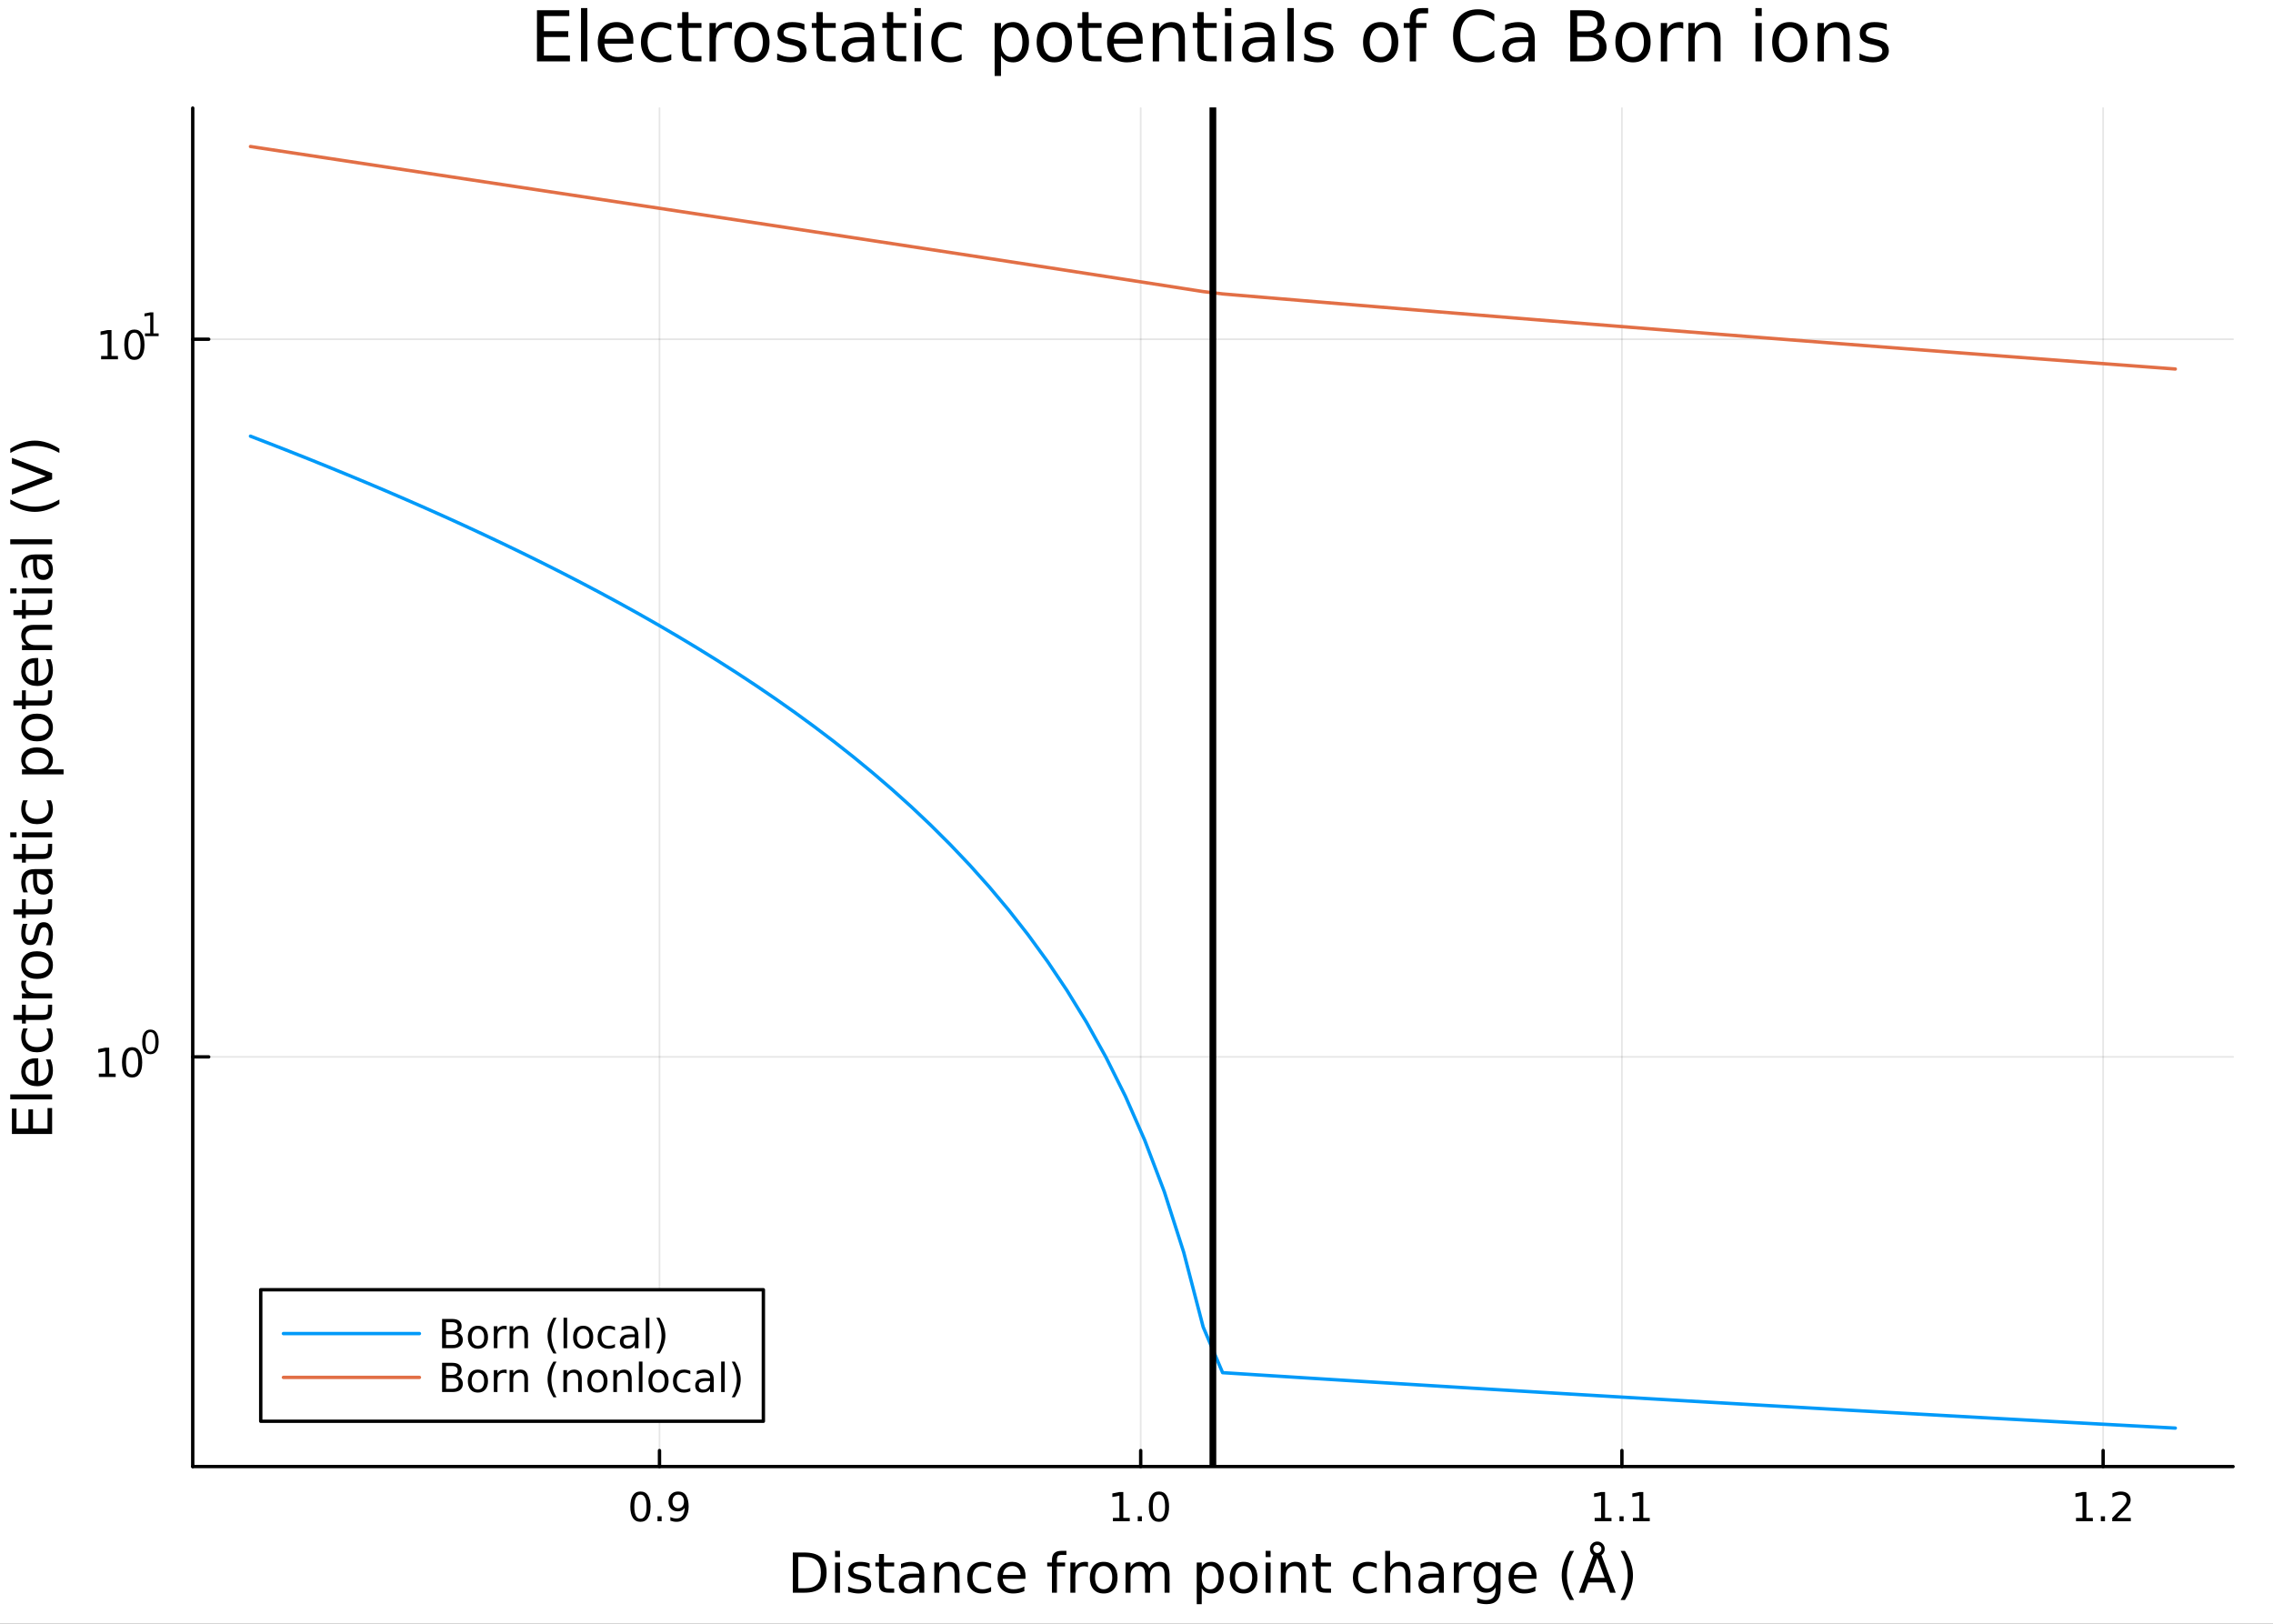 <?xml version="1.0" encoding="utf-8"?>
<svg xmlns="http://www.w3.org/2000/svg" xmlns:xlink="http://www.w3.org/1999/xlink" width="672" height="480" viewBox="0 0 2688 1920">
<rect x="0" y="0" width="2688" height="1920" fill="#333333" stroke="none"/>
<defs>
  <clipPath id="clip670">
    <rect x="0" y="0" width="2688" height="1920"/>
  </clipPath>
</defs>
<path clip-path="url(#clip670)" d="M0 1920 L2688 1920 L2688 0 L0 0  Z" fill="#ffffff" fill-rule="evenodd" fill-opacity="1"/>
<defs>
  <clipPath id="clip671">
    <rect x="537" y="0" width="1883" height="1883"/>
  </clipPath>
</defs>
<path clip-path="url(#clip670)" d="M227.911 1734.12 L2640.76 1734.12 L2640.76 127.792 L227.911 127.792  Z" fill="#ffffff" fill-rule="evenodd" fill-opacity="1"/>
<defs>
  <clipPath id="clip672">
    <rect x="227" y="127" width="2414" height="1607"/>
  </clipPath>
</defs>
<polyline clip-path="url(#clip672)" style="stroke:#000000; stroke-linecap:round; stroke-linejoin:round; stroke-width:2; stroke-opacity:0.1; fill:none" points="779.906,1734.12 779.906,127.792 "/>
<polyline clip-path="url(#clip672)" style="stroke:#000000; stroke-linecap:round; stroke-linejoin:round; stroke-width:2; stroke-opacity:0.1; fill:none" points="1348.97,1734.12 1348.97,127.792 "/>
<polyline clip-path="url(#clip672)" style="stroke:#000000; stroke-linecap:round; stroke-linejoin:round; stroke-width:2; stroke-opacity:0.1; fill:none" points="1918.04,1734.12 1918.04,127.792 "/>
<polyline clip-path="url(#clip672)" style="stroke:#000000; stroke-linecap:round; stroke-linejoin:round; stroke-width:2; stroke-opacity:0.1; fill:none" points="2487.11,1734.12 2487.11,127.792 "/>
<polyline clip-path="url(#clip672)" style="stroke:#000000; stroke-linecap:round; stroke-linejoin:round; stroke-width:2; stroke-opacity:0.1; fill:none" points="227.911,1249.7 2640.76,1249.7 "/>
<polyline clip-path="url(#clip672)" style="stroke:#000000; stroke-linecap:round; stroke-linejoin:round; stroke-width:2; stroke-opacity:0.1; fill:none" points="227.911,401.136 2640.76,401.136 "/>
<polyline clip-path="url(#clip670)" style="stroke:#000000; stroke-linecap:round; stroke-linejoin:round; stroke-width:4; stroke-opacity:1; fill:none" points="227.911,1734.12 2640.76,1734.12 "/>
<polyline clip-path="url(#clip670)" style="stroke:#000000; stroke-linecap:round; stroke-linejoin:round; stroke-width:4; stroke-opacity:1; fill:none" points="779.906,1734.12 779.906,1715.22 "/>
<polyline clip-path="url(#clip670)" style="stroke:#000000; stroke-linecap:round; stroke-linejoin:round; stroke-width:4; stroke-opacity:1; fill:none" points="1348.97,1734.12 1348.97,1715.22 "/>
<polyline clip-path="url(#clip670)" style="stroke:#000000; stroke-linecap:round; stroke-linejoin:round; stroke-width:4; stroke-opacity:1; fill:none" points="1918.04,1734.12 1918.04,1715.22 "/>
<polyline clip-path="url(#clip670)" style="stroke:#000000; stroke-linecap:round; stroke-linejoin:round; stroke-width:4; stroke-opacity:1; fill:none" points="2487.11,1734.12 2487.11,1715.22 "/>
<path clip-path="url(#clip670)" d="M757.383 1767.34 Q753.772 1767.34 751.944 1770.9 Q750.138 1774.45 750.138 1781.58 Q750.138 1788.68 751.944 1792.25 Q753.772 1795.79 757.383 1795.79 Q761.018 1795.79 762.823 1792.25 Q764.652 1788.68 764.652 1781.58 Q764.652 1774.45 762.823 1770.9 Q761.018 1767.34 757.383 1767.34 M757.383 1763.64 Q763.194 1763.64 766.249 1768.24 Q769.328 1772.83 769.328 1781.58 Q769.328 1790.3 766.249 1794.91 Q763.194 1799.49 757.383 1799.49 Q751.573 1799.49 748.495 1794.91 Q745.439 1790.3 745.439 1781.58 Q745.439 1772.83 748.495 1768.24 Q751.573 1763.64 757.383 1763.64 Z" fill="#000000" fill-rule="nonzero" fill-opacity="1" /><path clip-path="url(#clip670)" d="M777.545 1792.94 L782.43 1792.94 L782.43 1798.82 L777.545 1798.82 L777.545 1792.94 Z" fill="#000000" fill-rule="nonzero" fill-opacity="1" /><path clip-path="url(#clip670)" d="M792.754 1798.1 L792.754 1793.84 Q794.513 1794.68 796.318 1795.12 Q798.124 1795.56 799.86 1795.56 Q804.49 1795.56 806.92 1792.46 Q809.374 1789.33 809.721 1782.99 Q808.379 1784.98 806.318 1786.04 Q804.258 1787.11 801.758 1787.11 Q796.573 1787.11 793.541 1783.98 Q790.531 1780.83 790.531 1775.4 Q790.531 1770.07 793.68 1766.85 Q796.828 1763.64 802.059 1763.64 Q808.054 1763.64 811.203 1768.24 Q814.374 1772.83 814.374 1781.58 Q814.374 1789.75 810.485 1794.63 Q806.619 1799.49 800.068 1799.49 Q798.309 1799.49 796.504 1799.15 Q794.698 1798.8 792.754 1798.1 M802.059 1783.45 Q805.207 1783.45 807.036 1781.3 Q808.888 1779.15 808.888 1775.4 Q808.888 1771.67 807.036 1769.52 Q805.207 1767.34 802.059 1767.34 Q798.911 1767.34 797.059 1769.52 Q795.23 1771.67 795.23 1775.4 Q795.23 1779.15 797.059 1781.3 Q798.911 1783.45 802.059 1783.45 Z" fill="#000000" fill-rule="nonzero" fill-opacity="1" /><path clip-path="url(#clip670)" d="M1316.13 1794.89 L1323.77 1794.89 L1323.77 1768.52 L1315.46 1770.19 L1315.46 1765.93 L1323.72 1764.26 L1328.39 1764.26 L1328.39 1794.89 L1336.03 1794.89 L1336.03 1798.82 L1316.13 1798.82 L1316.13 1794.89 Z" fill="#000000" fill-rule="nonzero" fill-opacity="1" /><path clip-path="url(#clip670)" d="M1345.48 1792.94 L1350.36 1792.94 L1350.36 1798.82 L1345.48 1798.82 L1345.48 1792.94 Z" fill="#000000" fill-rule="nonzero" fill-opacity="1" /><path clip-path="url(#clip670)" d="M1370.55 1767.34 Q1366.94 1767.34 1365.11 1770.9 Q1363.3 1774.45 1363.3 1781.58 Q1363.3 1788.68 1365.11 1792.25 Q1366.94 1795.79 1370.55 1795.79 Q1374.18 1795.79 1375.99 1792.25 Q1377.82 1788.68 1377.82 1781.58 Q1377.82 1774.45 1375.99 1770.9 Q1374.18 1767.34 1370.55 1767.34 M1370.55 1763.64 Q1376.36 1763.64 1379.41 1768.24 Q1382.49 1772.83 1382.49 1781.58 Q1382.49 1790.3 1379.41 1794.91 Q1376.36 1799.49 1370.55 1799.49 Q1364.74 1799.49 1361.66 1794.91 Q1358.6 1790.3 1358.6 1781.58 Q1358.6 1772.83 1361.66 1768.24 Q1364.74 1763.64 1370.55 1763.64 Z" fill="#000000" fill-rule="nonzero" fill-opacity="1" /><path clip-path="url(#clip670)" d="M1885.81 1794.89 L1893.45 1794.89 L1893.45 1768.52 L1885.14 1770.19 L1885.14 1765.93 L1893.4 1764.26 L1898.08 1764.26 L1898.08 1794.89 L1905.71 1794.89 L1905.71 1798.82 L1885.81 1798.82 L1885.81 1794.89 Z" fill="#000000" fill-rule="nonzero" fill-opacity="1" /><path clip-path="url(#clip670)" d="M1915.16 1792.94 L1920.04 1792.94 L1920.04 1798.82 L1915.16 1798.82 L1915.16 1792.94 Z" fill="#000000" fill-rule="nonzero" fill-opacity="1" /><path clip-path="url(#clip670)" d="M1931.04 1794.89 L1938.68 1794.89 L1938.68 1768.52 L1930.37 1770.19 L1930.37 1765.93 L1938.63 1764.26 L1943.31 1764.26 L1943.31 1794.89 L1950.95 1794.89 L1950.95 1798.82 L1931.04 1798.82 L1931.04 1794.89 Z" fill="#000000" fill-rule="nonzero" fill-opacity="1" /><path clip-path="url(#clip670)" d="M2455.06 1794.89 L2462.7 1794.89 L2462.7 1768.52 L2454.39 1770.19 L2454.39 1765.93 L2462.65 1764.26 L2467.33 1764.26 L2467.33 1794.89 L2474.97 1794.89 L2474.97 1798.82 L2455.06 1798.82 L2455.06 1794.89 Z" fill="#000000" fill-rule="nonzero" fill-opacity="1" /><path clip-path="url(#clip670)" d="M2484.41 1792.94 L2489.3 1792.94 L2489.3 1798.82 L2484.41 1798.82 L2484.41 1792.94 Z" fill="#000000" fill-rule="nonzero" fill-opacity="1" /><path clip-path="url(#clip670)" d="M2503.51 1794.89 L2519.83 1794.89 L2519.83 1798.82 L2497.88 1798.82 L2497.88 1794.89 Q2500.55 1792.13 2505.13 1787.5 Q2509.73 1782.85 2510.92 1781.51 Q2513.16 1778.98 2514.04 1777.25 Q2514.94 1775.49 2514.94 1773.8 Q2514.94 1771.04 2513 1769.31 Q2511.08 1767.57 2507.98 1767.57 Q2505.78 1767.57 2503.32 1768.34 Q2500.89 1769.1 2498.11 1770.65 L2498.11 1765.93 Q2500.94 1764.79 2503.39 1764.21 Q2505.85 1763.64 2507.88 1763.64 Q2513.25 1763.64 2516.45 1766.32 Q2519.64 1769.01 2519.64 1773.5 Q2519.64 1775.63 2518.83 1777.55 Q2518.05 1779.45 2515.94 1782.04 Q2515.36 1782.71 2512.26 1785.93 Q2509.16 1789.12 2503.51 1794.89 Z" fill="#000000" fill-rule="nonzero" fill-opacity="1" /><path clip-path="url(#clip670)" d="M943.999 1841.06 L943.999 1878.02 L951.765 1878.02 Q961.6 1878.02 966.152 1873.56 Q970.735 1869.11 970.735 1859.49 Q970.735 1849.94 966.152 1845.52 Q961.6 1841.06 951.765 1841.06 L943.999 1841.06 M937.57 1835.78 L950.779 1835.78 Q964.592 1835.78 971.053 1841.54 Q977.515 1847.27 977.515 1859.49 Q977.515 1871.78 971.022 1877.54 Q964.529 1883.3 950.779 1883.3 L937.57 1883.3 L937.57 1835.78 Z" fill="#000000" fill-rule="nonzero" fill-opacity="1" /><path clip-path="url(#clip670)" d="M987.509 1847.65 L993.365 1847.65 L993.365 1883.3 L987.509 1883.3 L987.509 1847.65 M987.509 1833.78 L993.365 1833.78 L993.365 1841.19 L987.509 1841.19 L987.509 1833.78 Z" fill="#000000" fill-rule="nonzero" fill-opacity="1" /><path clip-path="url(#clip670)" d="M1028.34 1848.7 L1028.34 1854.24 Q1025.86 1852.97 1023.19 1852.33 Q1020.51 1851.7 1017.65 1851.7 Q1013.29 1851.7 1011.09 1853.03 Q1008.93 1854.37 1008.93 1857.04 Q1008.93 1859.08 1010.49 1860.26 Q1012.05 1861.4 1016.76 1862.45 L1018.76 1862.9 Q1025 1864.24 1027.61 1866.69 Q1030.25 1869.11 1030.25 1873.47 Q1030.25 1878.43 1026.31 1881.33 Q1022.39 1884.22 1015.52 1884.22 Q1012.65 1884.22 1009.53 1883.65 Q1006.45 1883.11 1003.01 1882 L1003.01 1875.95 Q1006.26 1877.64 1009.41 1878.49 Q1012.56 1879.32 1015.65 1879.32 Q1019.78 1879.32 1022.01 1877.92 Q1024.24 1876.49 1024.24 1873.91 Q1024.24 1871.52 1022.62 1870.25 Q1021.02 1868.98 1015.58 1867.8 L1013.54 1867.32 Q1008.1 1866.18 1005.68 1863.82 Q1003.26 1861.43 1003.26 1857.3 Q1003.26 1852.27 1006.83 1849.53 Q1010.39 1846.79 1016.95 1846.79 Q1020.2 1846.79 1023.06 1847.27 Q1025.93 1847.75 1028.34 1848.7 Z" fill="#000000" fill-rule="nonzero" fill-opacity="1" /><path clip-path="url(#clip670)" d="M1045.37 1837.53 L1045.37 1847.65 L1057.44 1847.65 L1057.44 1852.2 L1045.37 1852.2 L1045.37 1871.56 Q1045.37 1875.92 1046.55 1877.16 Q1047.76 1878.4 1051.42 1878.4 L1057.44 1878.4 L1057.44 1883.3 L1051.42 1883.3 Q1044.64 1883.3 1042.06 1880.79 Q1039.48 1878.24 1039.48 1871.56 L1039.48 1852.2 L1035.19 1852.2 L1035.19 1847.65 L1039.48 1847.65 L1039.48 1837.53 L1045.37 1837.53 Z" fill="#000000" fill-rule="nonzero" fill-opacity="1" /><path clip-path="url(#clip670)" d="M1081.34 1865.38 Q1074.24 1865.38 1071.5 1867 Q1068.77 1868.63 1068.77 1872.54 Q1068.77 1875.66 1070.8 1877.51 Q1072.87 1879.32 1076.41 1879.32 Q1081.28 1879.32 1084.2 1875.88 Q1087.16 1872.42 1087.16 1866.69 L1087.16 1865.38 L1081.34 1865.38 M1093.02 1862.96 L1093.02 1883.3 L1087.16 1883.3 L1087.16 1877.89 Q1085.16 1881.14 1082.17 1882.7 Q1079.17 1884.22 1074.85 1884.22 Q1069.37 1884.22 1066.13 1881.17 Q1062.91 1878.08 1062.91 1872.92 Q1062.91 1866.91 1066.92 1863.85 Q1070.96 1860.8 1078.95 1860.8 L1087.16 1860.8 L1087.16 1860.23 Q1087.16 1856.18 1084.49 1853.99 Q1081.85 1851.76 1077.04 1851.76 Q1073.99 1851.76 1071.09 1852.49 Q1068.19 1853.22 1065.52 1854.69 L1065.52 1849.28 Q1068.74 1848.03 1071.76 1847.43 Q1074.78 1846.79 1077.65 1846.79 Q1085.38 1846.79 1089.2 1850.8 Q1093.02 1854.81 1093.02 1862.96 Z" fill="#000000" fill-rule="nonzero" fill-opacity="1" /><path clip-path="url(#clip670)" d="M1134.72 1861.78 L1134.72 1883.3 L1128.86 1883.3 L1128.86 1861.98 Q1128.86 1856.92 1126.89 1854.4 Q1124.91 1851.89 1120.97 1851.89 Q1116.22 1851.89 1113.49 1854.91 Q1110.75 1857.93 1110.75 1863.15 L1110.75 1883.3 L1104.86 1883.3 L1104.86 1847.65 L1110.75 1847.65 L1110.75 1853.19 Q1112.85 1849.98 1115.68 1848.39 Q1118.55 1846.79 1122.27 1846.79 Q1128.41 1846.79 1131.56 1850.61 Q1134.72 1854.4 1134.72 1861.78 Z" fill="#000000" fill-rule="nonzero" fill-opacity="1" /><path clip-path="url(#clip670)" d="M1172.05 1849.02 L1172.05 1854.5 Q1169.57 1853.13 1167.05 1852.46 Q1164.57 1851.76 1162.02 1851.76 Q1156.33 1851.76 1153.18 1855.39 Q1150.03 1858.98 1150.03 1865.51 Q1150.03 1872.03 1153.18 1875.66 Q1156.33 1879.26 1162.02 1879.26 Q1164.57 1879.26 1167.05 1878.59 Q1169.57 1877.89 1172.05 1876.52 L1172.05 1881.93 Q1169.6 1883.08 1166.96 1883.65 Q1164.35 1884.22 1161.39 1884.22 Q1153.34 1884.22 1148.59 1879.16 Q1143.85 1874.1 1143.85 1865.51 Q1143.85 1856.79 1148.62 1851.79 Q1153.43 1846.79 1161.77 1846.79 Q1164.48 1846.79 1167.05 1847.37 Q1169.63 1847.91 1172.05 1849.02 Z" fill="#000000" fill-rule="nonzero" fill-opacity="1" /><path clip-path="url(#clip670)" d="M1212.73 1864.01 L1212.73 1866.88 L1185.8 1866.88 Q1186.18 1872.92 1189.43 1876.11 Q1192.71 1879.26 1198.53 1879.26 Q1201.91 1879.26 1205.06 1878.43 Q1208.24 1877.6 1211.36 1875.95 L1211.36 1881.49 Q1208.21 1882.82 1204.9 1883.52 Q1201.59 1884.22 1198.18 1884.22 Q1189.65 1884.22 1184.65 1879.26 Q1179.69 1874.29 1179.69 1865.83 Q1179.69 1857.07 1184.4 1851.95 Q1189.14 1846.79 1197.16 1846.79 Q1204.36 1846.79 1208.53 1851.44 Q1212.73 1856.06 1212.73 1864.01 M1206.87 1862.29 Q1206.81 1857.49 1204.17 1854.62 Q1201.56 1851.76 1197.23 1851.76 Q1192.33 1851.76 1189.37 1854.53 Q1186.44 1857.3 1185.99 1862.33 L1206.87 1862.29 Z" fill="#000000" fill-rule="nonzero" fill-opacity="1" /><path clip-path="url(#clip670)" d="M1261.11 1833.78 L1261.11 1838.65 L1255.51 1838.65 Q1252.35 1838.65 1251.11 1839.92 Q1249.9 1841.19 1249.9 1844.5 L1249.9 1847.65 L1259.55 1847.65 L1259.55 1852.2 L1249.9 1852.2 L1249.9 1883.3 L1244.01 1883.3 L1244.01 1852.2 L1238.41 1852.2 L1238.41 1847.65 L1244.01 1847.65 L1244.01 1845.17 Q1244.01 1839.22 1246.78 1836.51 Q1249.55 1833.78 1255.57 1833.78 L1261.11 1833.78 Z" fill="#000000" fill-rule="nonzero" fill-opacity="1" /><path clip-path="url(#clip670)" d="M1286.67 1853.13 Q1285.68 1852.55 1284.5 1852.3 Q1283.35 1852.01 1281.95 1852.01 Q1276.99 1852.01 1274.32 1855.26 Q1271.67 1858.47 1271.67 1864.52 L1271.67 1883.3 L1265.79 1883.3 L1265.79 1847.65 L1271.67 1847.65 L1271.67 1853.19 Q1273.52 1849.94 1276.48 1848.39 Q1279.44 1846.79 1283.67 1846.79 Q1284.28 1846.79 1285.01 1846.89 Q1285.74 1846.95 1286.63 1847.11 L1286.67 1853.13 Z" fill="#000000" fill-rule="nonzero" fill-opacity="1" /><path clip-path="url(#clip670)" d="M1305.19 1851.76 Q1300.48 1851.76 1297.74 1855.45 Q1295 1859.11 1295 1865.51 Q1295 1871.91 1297.71 1875.6 Q1300.45 1879.26 1305.19 1879.26 Q1309.87 1879.26 1312.61 1875.57 Q1315.34 1871.87 1315.34 1865.51 Q1315.34 1859.17 1312.61 1855.48 Q1309.87 1851.76 1305.19 1851.76 M1305.19 1846.79 Q1312.83 1846.79 1317.19 1851.76 Q1321.55 1856.72 1321.55 1865.51 Q1321.55 1874.26 1317.19 1879.26 Q1312.83 1884.22 1305.19 1884.22 Q1297.52 1884.22 1293.16 1879.26 Q1288.83 1874.26 1288.83 1865.51 Q1288.83 1856.72 1293.16 1851.76 Q1297.52 1846.79 1305.19 1846.79 Z" fill="#000000" fill-rule="nonzero" fill-opacity="1" /><path clip-path="url(#clip670)" d="M1359.01 1854.5 Q1361.21 1850.55 1364.26 1848.67 Q1367.32 1846.79 1371.46 1846.79 Q1377.03 1846.79 1380.05 1850.71 Q1383.07 1854.59 1383.07 1861.78 L1383.07 1883.3 L1377.19 1883.3 L1377.19 1861.98 Q1377.19 1856.85 1375.37 1854.37 Q1373.56 1851.89 1369.83 1851.89 Q1365.28 1851.89 1362.64 1854.91 Q1360 1857.93 1360 1863.15 L1360 1883.3 L1354.11 1883.3 L1354.11 1861.98 Q1354.11 1856.82 1352.3 1854.37 Q1350.48 1851.89 1346.69 1851.89 Q1342.21 1851.89 1339.56 1854.94 Q1336.92 1857.97 1336.92 1863.15 L1336.92 1883.3 L1331.03 1883.3 L1331.03 1847.65 L1336.92 1847.65 L1336.92 1853.19 Q1338.93 1849.91 1341.73 1848.35 Q1344.53 1846.79 1348.38 1846.79 Q1352.26 1846.79 1354.97 1848.77 Q1357.71 1850.74 1359.01 1854.5 Z" fill="#000000" fill-rule="nonzero" fill-opacity="1" /><path clip-path="url(#clip670)" d="M1421.14 1877.95 L1421.14 1896.86 L1415.25 1896.86 L1415.25 1847.65 L1421.14 1847.65 L1421.14 1853.06 Q1422.99 1849.88 1425.79 1848.35 Q1428.62 1846.79 1432.54 1846.79 Q1439.03 1846.79 1443.07 1851.95 Q1447.14 1857.11 1447.14 1865.51 Q1447.14 1873.91 1443.07 1879.07 Q1439.03 1884.22 1432.54 1884.22 Q1428.62 1884.22 1425.79 1882.7 Q1422.99 1881.14 1421.14 1877.95 M1441.07 1865.51 Q1441.07 1859.05 1438.39 1855.39 Q1435.75 1851.7 1431.1 1851.7 Q1426.46 1851.7 1423.78 1855.39 Q1421.14 1859.05 1421.14 1865.51 Q1421.14 1871.97 1423.78 1875.66 Q1426.46 1879.32 1431.1 1879.32 Q1435.75 1879.32 1438.39 1875.66 Q1441.07 1871.97 1441.07 1865.51 Z" fill="#000000" fill-rule="nonzero" fill-opacity="1" /><path clip-path="url(#clip670)" d="M1470.67 1851.76 Q1465.96 1851.76 1463.22 1855.45 Q1460.48 1859.11 1460.48 1865.51 Q1460.48 1871.91 1463.19 1875.6 Q1465.92 1879.26 1470.67 1879.26 Q1475.34 1879.26 1478.08 1875.57 Q1480.82 1871.87 1480.82 1865.51 Q1480.82 1859.17 1478.08 1855.48 Q1475.34 1851.76 1470.67 1851.76 M1470.67 1846.79 Q1478.3 1846.79 1482.67 1851.76 Q1487.03 1856.72 1487.03 1865.51 Q1487.03 1874.26 1482.67 1879.26 Q1478.3 1884.22 1470.67 1884.22 Q1463 1884.22 1458.63 1879.26 Q1454.31 1874.26 1454.31 1865.51 Q1454.31 1856.72 1458.63 1851.76 Q1463 1846.79 1470.67 1846.79 Z" fill="#000000" fill-rule="nonzero" fill-opacity="1" /><path clip-path="url(#clip670)" d="M1496.73 1847.65 L1502.59 1847.65 L1502.59 1883.3 L1496.73 1883.3 L1496.73 1847.65 M1496.73 1833.78 L1502.59 1833.78 L1502.59 1841.19 L1496.73 1841.19 L1496.73 1833.78 Z" fill="#000000" fill-rule="nonzero" fill-opacity="1" /><path clip-path="url(#clip670)" d="M1544.48 1861.78 L1544.48 1883.3 L1538.62 1883.3 L1538.62 1861.98 Q1538.62 1856.92 1536.65 1854.4 Q1534.67 1851.89 1530.73 1851.89 Q1525.98 1851.89 1523.25 1854.91 Q1520.51 1857.93 1520.51 1863.15 L1520.51 1883.3 L1514.62 1883.3 L1514.62 1847.65 L1520.51 1847.65 L1520.51 1853.19 Q1522.61 1849.98 1525.44 1848.39 Q1528.31 1846.79 1532.03 1846.79 Q1538.17 1846.79 1541.33 1850.61 Q1544.48 1854.4 1544.48 1861.78 Z" fill="#000000" fill-rule="nonzero" fill-opacity="1" /><path clip-path="url(#clip670)" d="M1561.95 1837.53 L1561.95 1847.65 L1574.01 1847.65 L1574.01 1852.2 L1561.95 1852.2 L1561.95 1871.56 Q1561.95 1875.92 1563.13 1877.16 Q1564.34 1878.4 1568 1878.4 L1574.01 1878.4 L1574.01 1883.3 L1568 1883.3 Q1561.22 1883.3 1558.64 1880.79 Q1556.06 1878.24 1556.06 1871.56 L1556.06 1852.2 L1551.77 1852.2 L1551.77 1847.65 L1556.06 1847.65 L1556.06 1837.53 L1561.95 1837.53 Z" fill="#000000" fill-rule="nonzero" fill-opacity="1" /><path clip-path="url(#clip670)" d="M1628.09 1849.02 L1628.09 1854.5 Q1625.61 1853.13 1623.09 1852.46 Q1620.61 1851.76 1618.06 1851.76 Q1612.37 1851.76 1609.22 1855.39 Q1606.06 1858.98 1606.06 1865.51 Q1606.06 1872.03 1609.22 1875.66 Q1612.37 1879.26 1618.06 1879.26 Q1620.61 1879.26 1623.09 1878.59 Q1625.61 1877.89 1628.09 1876.52 L1628.09 1881.93 Q1625.64 1883.08 1623 1883.65 Q1620.39 1884.22 1617.43 1884.22 Q1609.37 1884.22 1604.63 1879.16 Q1599.89 1874.1 1599.89 1865.51 Q1599.89 1856.79 1604.66 1851.79 Q1609.47 1846.79 1617.81 1846.79 Q1620.51 1846.79 1623.09 1847.37 Q1625.67 1847.91 1628.09 1849.02 Z" fill="#000000" fill-rule="nonzero" fill-opacity="1" /><path clip-path="url(#clip670)" d="M1667.91 1861.78 L1667.91 1883.3 L1662.05 1883.3 L1662.05 1861.98 Q1662.05 1856.92 1660.08 1854.4 Q1658.1 1851.89 1654.16 1851.89 Q1649.41 1851.89 1646.68 1854.91 Q1643.94 1857.93 1643.94 1863.15 L1643.94 1883.3 L1638.05 1883.3 L1638.05 1833.78 L1643.94 1833.78 L1643.94 1853.19 Q1646.04 1849.98 1648.87 1848.39 Q1651.74 1846.79 1655.46 1846.79 Q1661.61 1846.79 1664.76 1850.61 Q1667.91 1854.4 1667.91 1861.78 Z" fill="#000000" fill-rule="nonzero" fill-opacity="1" /><path clip-path="url(#clip670)" d="M1695.79 1865.38 Q1688.69 1865.38 1685.95 1867 Q1683.22 1868.63 1683.22 1872.54 Q1683.22 1875.66 1685.25 1877.51 Q1687.32 1879.32 1690.86 1879.32 Q1695.73 1879.32 1698.65 1875.88 Q1701.61 1872.42 1701.61 1866.69 L1701.61 1865.38 L1695.79 1865.38 M1707.47 1862.96 L1707.47 1883.3 L1701.61 1883.3 L1701.61 1877.89 Q1699.61 1881.14 1696.62 1882.7 Q1693.62 1884.22 1689.3 1884.22 Q1683.82 1884.22 1680.58 1881.17 Q1677.36 1878.08 1677.36 1872.92 Q1677.36 1866.91 1681.37 1863.85 Q1685.41 1860.8 1693.4 1860.8 L1701.61 1860.8 L1701.61 1860.23 Q1701.61 1856.18 1698.94 1853.99 Q1696.3 1851.76 1691.49 1851.76 Q1688.44 1851.76 1685.54 1852.49 Q1682.64 1853.22 1679.97 1854.69 L1679.97 1849.28 Q1683.19 1848.03 1686.21 1847.43 Q1689.23 1846.79 1692.1 1846.79 Q1699.83 1846.79 1703.65 1850.8 Q1707.47 1854.81 1707.47 1862.96 Z" fill="#000000" fill-rule="nonzero" fill-opacity="1" /><path clip-path="url(#clip670)" d="M1740.19 1853.13 Q1739.2 1852.55 1738.03 1852.3 Q1736.88 1852.01 1735.48 1852.01 Q1730.51 1852.01 1727.84 1855.26 Q1725.2 1858.47 1725.2 1864.52 L1725.2 1883.3 L1719.31 1883.3 L1719.31 1847.65 L1725.2 1847.65 L1725.2 1853.19 Q1727.04 1849.94 1730 1848.39 Q1732.96 1846.79 1737.2 1846.79 Q1737.8 1846.79 1738.53 1846.89 Q1739.27 1846.95 1740.16 1847.11 L1740.19 1853.13 Z" fill="#000000" fill-rule="nonzero" fill-opacity="1" /><path clip-path="url(#clip670)" d="M1768.64 1865.06 Q1768.64 1858.7 1766 1855.2 Q1763.39 1851.7 1758.65 1851.7 Q1753.94 1851.7 1751.3 1855.2 Q1748.69 1858.7 1748.69 1865.06 Q1748.69 1871.4 1751.3 1874.9 Q1753.94 1878.4 1758.65 1878.4 Q1763.39 1878.4 1766 1874.9 Q1768.64 1871.4 1768.64 1865.06 M1774.5 1878.88 Q1774.5 1887.98 1770.46 1892.4 Q1766.42 1896.86 1758.08 1896.86 Q1754.99 1896.86 1752.25 1896.38 Q1749.52 1895.94 1746.94 1894.98 L1746.94 1889.28 Q1749.52 1890.69 1752.03 1891.35 Q1754.54 1892.02 1757.15 1892.02 Q1762.92 1892.02 1765.78 1889 Q1768.64 1886.01 1768.64 1879.93 L1768.64 1877.03 Q1766.83 1880.18 1764 1881.74 Q1761.16 1883.3 1757.22 1883.3 Q1750.66 1883.3 1746.65 1878.3 Q1742.64 1873.31 1742.64 1865.06 Q1742.64 1856.79 1746.65 1851.79 Q1750.66 1846.79 1757.22 1846.79 Q1761.16 1846.79 1764 1848.35 Q1766.83 1849.91 1768.64 1853.06 L1768.64 1847.65 L1774.5 1847.65 L1774.5 1878.88 Z" fill="#000000" fill-rule="nonzero" fill-opacity="1" /><path clip-path="url(#clip670)" d="M1817.06 1864.01 L1817.06 1866.88 L1790.13 1866.88 Q1790.51 1872.92 1793.76 1876.11 Q1797.04 1879.26 1802.86 1879.26 Q1806.23 1879.26 1809.39 1878.43 Q1812.57 1877.6 1815.69 1875.95 L1815.69 1881.49 Q1812.54 1882.82 1809.23 1883.52 Q1805.92 1884.22 1802.51 1884.22 Q1793.98 1884.22 1788.98 1879.26 Q1784.02 1874.29 1784.02 1865.83 Q1784.02 1857.07 1788.73 1851.95 Q1793.47 1846.79 1801.49 1846.79 Q1808.68 1846.79 1812.85 1851.44 Q1817.06 1856.06 1817.06 1864.01 M1811.2 1862.29 Q1811.14 1857.49 1808.49 1854.62 Q1805.88 1851.76 1801.56 1851.76 Q1796.65 1851.76 1793.69 1854.53 Q1790.77 1857.3 1790.32 1862.33 L1811.2 1862.29 Z" fill="#000000" fill-rule="nonzero" fill-opacity="1" /><path clip-path="url(#clip670)" d="M1861.46 1833.84 Q1857.19 1841.16 1855.12 1848.32 Q1853.05 1855.48 1853.05 1862.84 Q1853.05 1870.19 1855.12 1877.41 Q1857.22 1884.61 1861.46 1891.89 L1856.36 1891.89 Q1851.59 1884.41 1849.2 1877.19 Q1846.85 1869.96 1846.85 1862.84 Q1846.85 1855.74 1849.2 1848.54 Q1851.56 1841.35 1856.36 1833.84 L1861.46 1833.84 Z" fill="#000000" fill-rule="nonzero" fill-opacity="1" /><path clip-path="url(#clip670)" d="M1893.79 1831.55 Q1893.79 1829.54 1892.36 1828.14 Q1890.96 1826.71 1888.96 1826.71 Q1886.92 1826.71 1885.52 1828.11 Q1884.15 1829.48 1884.15 1831.55 Q1884.15 1833.55 1885.55 1834.95 Q1886.95 1836.35 1888.96 1836.35 Q1890.96 1836.35 1892.36 1834.95 Q1893.79 1833.55 1893.79 1831.55 M1888.96 1842.11 L1880.3 1865.76 L1897.65 1865.76 L1888.96 1842.11 M1884.15 1838.84 Q1882.21 1837.53 1881.22 1835.72 Q1880.24 1833.87 1880.24 1831.55 Q1880.24 1827.89 1882.75 1825.34 Q1885.3 1822.79 1888.96 1822.79 Q1892.58 1822.79 1895.13 1825.37 Q1897.71 1827.92 1897.71 1831.55 Q1897.71 1833.78 1896.69 1835.65 Q1895.7 1837.53 1893.79 1838.84 L1910.73 1883.3 L1904.04 1883.3 L1899.71 1871.11 L1878.29 1871.11 L1873.97 1883.3 L1867.19 1883.3 L1884.15 1838.84 Z" fill="#000000" fill-rule="nonzero" fill-opacity="1" /><path clip-path="url(#clip670)" d="M1916.49 1833.84 L1921.58 1833.84 Q1926.36 1841.35 1928.71 1848.54 Q1931.1 1855.74 1931.1 1862.84 Q1931.1 1869.96 1928.71 1877.19 Q1926.36 1884.41 1921.58 1891.89 L1916.49 1891.89 Q1920.72 1884.61 1922.79 1877.41 Q1924.89 1870.19 1924.89 1862.84 Q1924.89 1855.48 1922.79 1848.32 Q1920.72 1841.16 1916.49 1833.84 Z" fill="#000000" fill-rule="nonzero" fill-opacity="1" /><polyline clip-path="url(#clip670)" style="stroke:#000000; stroke-linecap:round; stroke-linejoin:round; stroke-width:4; stroke-opacity:1; fill:none" points="227.911,1734.12 227.911,127.792 "/>
<polyline clip-path="url(#clip670)" style="stroke:#000000; stroke-linecap:round; stroke-linejoin:round; stroke-width:4; stroke-opacity:1; fill:none" points="227.911,1249.7 246.809,1249.7 "/>
<polyline clip-path="url(#clip670)" style="stroke:#000000; stroke-linecap:round; stroke-linejoin:round; stroke-width:4; stroke-opacity:1; fill:none" points="227.911,401.136 246.809,401.136 "/>
<path clip-path="url(#clip670)" d="M116.886 1269.49 L124.525 1269.49 L124.525 1243.13 L116.214 1244.79 L116.214 1240.54 L124.478 1238.87 L129.154 1238.87 L129.154 1269.49 L136.793 1269.49 L136.793 1273.43 L116.886 1273.43 L116.886 1269.49 Z" fill="#000000" fill-rule="nonzero" fill-opacity="1" /><path clip-path="url(#clip670)" d="M156.237 1241.95 Q152.626 1241.95 150.798 1245.51 Q148.992 1249.05 148.992 1256.18 Q148.992 1263.29 150.798 1266.85 Q152.626 1270.4 156.237 1270.4 Q159.872 1270.4 161.677 1266.85 Q163.506 1263.29 163.506 1256.18 Q163.506 1249.05 161.677 1245.51 Q159.872 1241.95 156.237 1241.95 M156.237 1238.24 Q162.048 1238.24 165.103 1242.85 Q168.182 1247.43 168.182 1256.18 Q168.182 1264.91 165.103 1269.52 Q162.048 1274.1 156.237 1274.1 Q150.427 1274.1 147.349 1269.52 Q144.293 1264.91 144.293 1256.18 Q144.293 1247.43 147.349 1242.85 Q150.427 1238.24 156.237 1238.24 Z" fill="#000000" fill-rule="nonzero" fill-opacity="1" /><path clip-path="url(#clip670)" d="M177.887 1220.44 Q174.953 1220.44 173.467 1223.34 Q172 1226.21 172 1232.01 Q172 1237.78 173.467 1240.68 Q174.953 1243.55 177.887 1243.55 Q180.839 1243.55 182.306 1240.68 Q183.792 1237.78 183.792 1232.01 Q183.792 1226.21 182.306 1223.34 Q180.839 1220.44 177.887 1220.44 M177.887 1217.43 Q182.607 1217.43 185.09 1221.17 Q187.591 1224.9 187.591 1232.01 Q187.591 1239.1 185.09 1242.84 Q182.607 1246.56 177.887 1246.56 Q173.166 1246.56 170.664 1242.84 Q168.182 1239.1 168.182 1232.01 Q168.182 1224.9 170.664 1221.17 Q173.166 1217.43 177.887 1217.43 Z" fill="#000000" fill-rule="nonzero" fill-opacity="1" /><path clip-path="url(#clip670)" d="M119.575 420.929 L127.214 420.929 L127.214 394.563 L118.904 396.23 L118.904 391.971 L127.168 390.304 L131.844 390.304 L131.844 420.929 L139.483 420.929 L139.483 424.864 L119.575 424.864 L119.575 420.929 Z" fill="#000000" fill-rule="nonzero" fill-opacity="1" /><path clip-path="url(#clip670)" d="M158.927 393.383 Q155.316 393.383 153.487 396.947 Q151.682 400.489 151.682 407.619 Q151.682 414.725 153.487 418.29 Q155.316 421.832 158.927 421.832 Q162.561 421.832 164.367 418.29 Q166.195 414.725 166.195 407.619 Q166.195 400.489 164.367 396.947 Q162.561 393.383 158.927 393.383 M158.927 389.679 Q164.737 389.679 167.793 394.285 Q170.871 398.869 170.871 407.619 Q170.871 416.346 167.793 420.952 Q164.737 425.535 158.927 425.535 Q153.117 425.535 150.038 420.952 Q146.983 416.346 146.983 407.619 Q146.983 398.869 150.038 394.285 Q153.117 389.679 158.927 389.679 Z" fill="#000000" fill-rule="nonzero" fill-opacity="1" /><path clip-path="url(#clip670)" d="M171.417 394.256 L177.623 394.256 L177.623 372.834 L170.871 374.188 L170.871 370.728 L177.586 369.374 L181.385 369.374 L181.385 394.256 L187.591 394.256 L187.591 397.454 L171.417 397.454 L171.417 394.256 Z" fill="#000000" fill-rule="nonzero" fill-opacity="1" /><path clip-path="url(#clip670)" d="M14.118 1340.89 L14.118 1310.84 L19.529 1310.84 L19.529 1334.46 L33.597 1334.46 L33.597 1311.83 L39.008 1311.83 L39.008 1334.46 L56.228 1334.46 L56.228 1310.27 L61.638 1310.27 L61.638 1340.89 L14.118 1340.89 Z" fill="#000000" fill-rule="nonzero" fill-opacity="1" /><path clip-path="url(#clip670)" d="M12.113 1299.96 L12.113 1294.1 L61.638 1294.1 L61.638 1299.96 L12.113 1299.96 Z" fill="#000000" fill-rule="nonzero" fill-opacity="1" /><path clip-path="url(#clip670)" d="M42.35 1251.36 L45.215 1251.36 L45.215 1278.28 Q51.262 1277.9 54.445 1274.65 Q57.596 1271.38 57.596 1265.55 Q57.596 1262.18 56.769 1259.03 Q55.941 1255.84 54.286 1252.73 L59.824 1252.73 Q61.161 1255.88 61.861 1259.19 Q62.562 1262.5 62.562 1265.9 Q62.562 1274.43 57.596 1279.43 Q52.631 1284.39 44.165 1284.39 Q35.412 1284.39 30.287 1279.68 Q25.131 1274.94 25.131 1266.92 Q25.131 1259.73 29.778 1255.56 Q34.393 1251.36 42.35 1251.36 M40.632 1257.21 Q35.825 1257.28 32.961 1259.92 Q30.096 1262.53 30.096 1266.86 Q30.096 1271.76 32.865 1274.72 Q35.635 1277.65 40.663 1278.09 L40.632 1257.21 Z" fill="#000000" fill-rule="nonzero" fill-opacity="1" /><path clip-path="url(#clip670)" d="M27.359 1216.09 L32.834 1216.09 Q31.465 1218.57 30.797 1221.09 Q30.096 1223.57 30.096 1226.12 Q30.096 1231.81 33.725 1234.96 Q37.321 1238.12 43.846 1238.12 Q50.371 1238.12 54 1234.96 Q57.596 1231.81 57.596 1226.12 Q57.596 1223.57 56.928 1221.09 Q56.228 1218.57 54.859 1216.09 L60.27 1216.09 Q61.416 1218.54 61.989 1221.18 Q62.562 1223.79 62.562 1226.75 Q62.562 1234.81 57.501 1239.55 Q52.44 1244.29 43.846 1244.29 Q35.125 1244.29 30.128 1239.52 Q25.131 1234.71 25.131 1226.37 Q25.131 1223.67 25.704 1221.09 Q26.245 1218.51 27.359 1216.09 Z" fill="#000000" fill-rule="nonzero" fill-opacity="1" /><path clip-path="url(#clip670)" d="M15.869 1200.11 L25.991 1200.11 L25.991 1188.05 L30.542 1188.05 L30.542 1200.11 L49.894 1200.11 Q54.254 1200.11 55.495 1198.93 Q56.737 1197.73 56.737 1194.07 L56.737 1188.05 L61.638 1188.05 L61.638 1194.07 Q61.638 1200.84 59.124 1203.42 Q56.578 1206 49.894 1206 L30.542 1206 L30.542 1210.3 L25.991 1210.3 L25.991 1206 L15.869 1206 L15.869 1200.11 Z" fill="#000000" fill-rule="nonzero" fill-opacity="1" /><path clip-path="url(#clip670)" d="M31.465 1159.69 Q30.892 1160.68 30.637 1161.85 Q30.351 1163 30.351 1164.4 Q30.351 1169.37 33.597 1172.04 Q36.812 1174.68 42.86 1174.68 L61.638 1174.68 L61.638 1180.57 L25.991 1180.57 L25.991 1174.68 L31.529 1174.68 Q28.282 1172.84 26.723 1169.88 Q25.131 1166.92 25.131 1162.68 Q25.131 1162.08 25.227 1161.35 Q25.29 1160.61 25.449 1159.72 L31.465 1159.69 Z" fill="#000000" fill-rule="nonzero" fill-opacity="1" /><path clip-path="url(#clip670)" d="M30.096 1141.17 Q30.096 1145.88 33.788 1148.61 Q37.449 1151.35 43.846 1151.35 Q50.244 1151.35 53.936 1148.65 Q57.596 1145.91 57.596 1141.17 Q57.596 1136.49 53.904 1133.75 Q50.212 1131.01 43.846 1131.01 Q37.512 1131.01 33.82 1133.75 Q30.096 1136.49 30.096 1141.17 M25.131 1141.17 Q25.131 1133.53 30.096 1129.17 Q35.062 1124.81 43.846 1124.81 Q52.599 1124.81 57.596 1129.17 Q62.562 1133.53 62.562 1141.17 Q62.562 1148.84 57.596 1153.2 Q52.599 1157.53 43.846 1157.53 Q35.062 1157.53 30.096 1153.2 Q25.131 1148.84 25.131 1141.17 Z" fill="#000000" fill-rule="nonzero" fill-opacity="1" /><path clip-path="url(#clip670)" d="M27.041 1092.37 L32.579 1092.37 Q31.306 1094.86 30.669 1097.53 Q30.033 1100.2 30.033 1103.07 Q30.033 1107.43 31.369 1109.62 Q32.706 1111.79 35.38 1111.79 Q37.417 1111.79 38.595 1110.23 Q39.74 1108.67 40.791 1103.96 L41.236 1101.95 Q42.573 1095.71 45.024 1093.11 Q47.443 1090.46 51.803 1090.46 Q56.769 1090.46 59.665 1094.41 Q62.562 1098.32 62.562 1105.2 Q62.562 1108.06 61.989 1111.18 Q61.447 1114.27 60.334 1117.71 L54.286 1117.71 Q55.973 1114.46 56.832 1111.31 Q57.66 1108.16 57.66 1105.07 Q57.66 1100.93 56.259 1098.71 Q54.827 1096.48 52.249 1096.48 Q49.862 1096.48 48.589 1098.1 Q47.316 1099.69 46.138 1105.14 L45.66 1107.17 Q44.515 1112.62 42.159 1115.03 Q39.772 1117.45 35.635 1117.45 Q30.606 1117.45 27.868 1113.89 Q25.131 1110.32 25.131 1103.77 Q25.131 1100.52 25.608 1097.66 Q26.086 1094.79 27.041 1092.37 Z" fill="#000000" fill-rule="nonzero" fill-opacity="1" /><path clip-path="url(#clip670)" d="M15.869 1075.34 L25.991 1075.34 L25.991 1063.28 L30.542 1063.28 L30.542 1075.34 L49.894 1075.34 Q54.254 1075.34 55.495 1074.17 Q56.737 1072.96 56.737 1069.3 L56.737 1063.28 L61.638 1063.28 L61.638 1069.3 Q61.638 1076.08 59.124 1078.65 Q56.578 1081.23 49.894 1081.23 L30.542 1081.23 L30.542 1085.53 L25.991 1085.53 L25.991 1081.23 L15.869 1081.23 L15.869 1075.34 Z" fill="#000000" fill-rule="nonzero" fill-opacity="1" /><path clip-path="url(#clip670)" d="M43.719 1039.38 Q43.719 1046.48 45.342 1049.21 Q46.965 1051.95 50.88 1051.95 Q54 1051.95 55.846 1049.91 Q57.66 1047.84 57.66 1044.31 Q57.66 1039.44 54.222 1036.51 Q50.753 1033.55 45.024 1033.55 L43.719 1033.55 L43.719 1039.38 M41.3 1027.7 L61.638 1027.7 L61.638 1033.55 L56.228 1033.55 Q59.474 1035.56 61.034 1038.55 Q62.562 1041.54 62.562 1045.87 Q62.562 1051.35 59.506 1054.59 Q56.419 1057.81 51.262 1057.81 Q45.247 1057.81 42.191 1053.8 Q39.136 1049.75 39.136 1041.77 L39.136 1033.55 L38.563 1033.55 Q34.52 1033.55 32.324 1036.23 Q30.096 1038.87 30.096 1043.68 Q30.096 1046.73 30.828 1049.63 Q31.561 1052.52 33.025 1055.2 L27.614 1055.2 Q26.372 1051.98 25.768 1048.96 Q25.131 1045.94 25.131 1043.07 Q25.131 1035.34 29.142 1031.52 Q33.152 1027.7 41.3 1027.7 Z" fill="#000000" fill-rule="nonzero" fill-opacity="1" /><path clip-path="url(#clip670)" d="M15.869 1009.84 L25.991 1009.84 L25.991 997.779 L30.542 997.779 L30.542 1009.84 L49.894 1009.84 Q54.254 1009.84 55.495 1008.66 Q56.737 1007.45 56.737 1003.79 L56.737 997.779 L61.638 997.779 L61.638 1003.79 Q61.638 1010.57 59.124 1013.15 Q56.578 1015.73 49.894 1015.73 L30.542 1015.73 L30.542 1020.03 L25.991 1020.03 L25.991 1015.73 L15.869 1015.73 L15.869 1009.84 Z" fill="#000000" fill-rule="nonzero" fill-opacity="1" /><path clip-path="url(#clip670)" d="M25.991 990.076 L25.991 984.22 L61.638 984.22 L61.638 990.076 L25.991 990.076 M12.113 990.076 L12.113 984.22 L19.529 984.22 L19.529 990.076 L12.113 990.076 Z" fill="#000000" fill-rule="nonzero" fill-opacity="1" /><path clip-path="url(#clip670)" d="M27.359 946.312 L32.834 946.312 Q31.465 948.794 30.797 951.309 Q30.096 953.792 30.096 956.338 Q30.096 962.035 33.725 965.186 Q37.321 968.337 43.846 968.337 Q50.371 968.337 54 965.186 Q57.596 962.035 57.596 956.338 Q57.596 953.792 56.928 951.309 Q56.228 948.794 54.859 946.312 L60.27 946.312 Q61.416 948.763 61.989 951.404 Q62.562 954.014 62.562 956.974 Q62.562 965.027 57.501 969.769 Q52.44 974.512 43.846 974.512 Q35.125 974.512 30.128 969.738 Q25.131 964.932 25.131 956.592 Q25.131 953.887 25.704 951.309 Q26.245 948.731 27.359 946.312 Z" fill="#000000" fill-rule="nonzero" fill-opacity="1" /><path clip-path="url(#clip670)" d="M56.291 909.741 L75.197 909.741 L75.197 915.629 L25.991 915.629 L25.991 909.741 L31.401 909.741 Q28.218 907.895 26.691 905.094 Q25.131 902.261 25.131 898.346 Q25.131 891.853 30.287 887.811 Q35.444 883.737 43.846 883.737 Q52.249 883.737 57.405 887.811 Q62.562 891.853 62.562 898.346 Q62.562 902.261 61.034 905.094 Q59.474 907.895 56.291 909.741 M43.846 889.816 Q37.385 889.816 33.725 892.49 Q30.033 895.132 30.033 899.779 Q30.033 904.425 33.725 907.099 Q37.385 909.741 43.846 909.741 Q50.307 909.741 54 907.099 Q57.66 904.425 57.66 899.779 Q57.66 895.132 54 892.49 Q50.307 889.816 43.846 889.816 Z" fill="#000000" fill-rule="nonzero" fill-opacity="1" /><path clip-path="url(#clip670)" d="M30.096 860.216 Q30.096 864.926 33.788 867.664 Q37.449 870.401 43.846 870.401 Q50.244 870.401 53.936 867.695 Q57.596 864.958 57.596 860.216 Q57.596 855.537 53.904 852.8 Q50.212 850.062 43.846 850.062 Q37.512 850.062 33.82 852.8 Q30.096 855.537 30.096 860.216 M25.131 860.216 Q25.131 852.577 30.096 848.216 Q35.062 843.856 43.846 843.856 Q52.599 843.856 57.596 848.216 Q62.562 852.577 62.562 860.216 Q62.562 867.886 57.596 872.247 Q52.599 876.576 43.846 876.576 Q35.062 876.576 30.096 872.247 Q25.131 867.886 25.131 860.216 Z" fill="#000000" fill-rule="nonzero" fill-opacity="1" /><path clip-path="url(#clip670)" d="M15.869 828.355 L25.991 828.355 L25.991 816.292 L30.542 816.292 L30.542 828.355 L49.894 828.355 Q54.254 828.355 55.495 827.178 Q56.737 825.968 56.737 822.308 L56.737 816.292 L61.638 816.292 L61.638 822.308 Q61.638 829.087 59.124 831.665 Q56.578 834.244 49.894 834.244 L30.542 834.244 L30.542 838.54 L25.991 838.54 L25.991 834.244 L15.869 834.244 L15.869 828.355 Z" fill="#000000" fill-rule="nonzero" fill-opacity="1" /><path clip-path="url(#clip670)" d="M42.35 778.098 L45.215 778.098 L45.215 805.025 Q51.262 804.643 54.445 801.397 Q57.596 798.118 57.596 792.294 Q57.596 788.92 56.769 785.769 Q55.941 782.586 54.286 779.467 L59.824 779.467 Q61.161 782.618 61.861 785.928 Q62.562 789.238 62.562 792.644 Q62.562 801.174 57.596 806.171 Q52.631 811.136 44.165 811.136 Q35.412 811.136 30.287 806.425 Q25.131 801.683 25.131 793.662 Q25.131 786.469 29.778 782.299 Q34.393 778.098 42.35 778.098 M40.632 783.954 Q35.825 784.018 32.961 786.66 Q30.096 789.27 30.096 793.599 Q30.096 798.5 32.865 801.46 Q35.635 804.388 40.663 804.834 L40.632 783.954 Z" fill="#000000" fill-rule="nonzero" fill-opacity="1" /><path clip-path="url(#clip670)" d="M40.122 738.853 L61.638 738.853 L61.638 744.71 L40.313 744.71 Q35.253 744.71 32.738 746.683 Q30.224 748.657 30.224 752.603 Q30.224 757.346 33.247 760.083 Q36.271 762.82 41.491 762.82 L61.638 762.82 L61.638 768.709 L25.991 768.709 L25.991 762.82 L31.529 762.82 Q28.314 760.72 26.723 757.887 Q25.131 755.022 25.131 751.298 Q25.131 745.155 28.951 742.004 Q32.738 738.853 40.122 738.853 Z" fill="#000000" fill-rule="nonzero" fill-opacity="1" /><path clip-path="url(#clip670)" d="M15.869 721.38 L25.991 721.38 L25.991 709.317 L30.542 709.317 L30.542 721.38 L49.894 721.38 Q54.254 721.38 55.495 720.202 Q56.737 718.992 56.737 715.332 L56.737 709.317 L61.638 709.317 L61.638 715.332 Q61.638 722.112 59.124 724.69 Q56.578 727.268 49.894 727.268 L30.542 727.268 L30.542 731.565 L25.991 731.565 L25.991 727.268 L15.869 727.268 L15.869 721.38 Z" fill="#000000" fill-rule="nonzero" fill-opacity="1" /><path clip-path="url(#clip670)" d="M25.991 701.614 L25.991 695.758 L61.638 695.758 L61.638 701.614 L25.991 701.614 M12.113 701.614 L12.113 695.758 L19.529 695.758 L19.529 701.614 L12.113 701.614 Z" fill="#000000" fill-rule="nonzero" fill-opacity="1" /><path clip-path="url(#clip670)" d="M43.719 667.303 Q43.719 674.401 45.342 677.138 Q46.965 679.875 50.88 679.875 Q54 679.875 55.846 677.838 Q57.66 675.769 57.66 672.236 Q57.66 667.367 54.222 664.438 Q50.753 661.478 45.024 661.478 L43.719 661.478 L43.719 667.303 M41.3 655.622 L61.638 655.622 L61.638 661.478 L56.228 661.478 Q59.474 663.483 61.034 666.475 Q62.562 669.467 62.562 673.796 Q62.562 679.27 59.506 682.517 Q56.419 685.732 51.262 685.732 Q45.247 685.732 42.191 681.721 Q39.136 677.679 39.136 669.69 L39.136 661.478 L38.563 661.478 Q34.52 661.478 32.324 664.152 Q30.096 666.794 30.096 671.6 Q30.096 674.655 30.828 677.552 Q31.561 680.448 33.025 683.122 L27.614 683.122 Q26.372 679.907 25.768 676.883 Q25.131 673.86 25.131 670.995 Q25.131 663.261 29.142 659.441 Q33.152 655.622 41.3 655.622 Z" fill="#000000" fill-rule="nonzero" fill-opacity="1" /><path clip-path="url(#clip670)" d="M12.113 643.559 L12.113 637.702 L61.638 637.702 L61.638 643.559 L12.113 643.559 Z" fill="#000000" fill-rule="nonzero" fill-opacity="1" /><path clip-path="url(#clip670)" d="M12.177 590.66 Q19.497 594.925 26.659 596.994 Q33.82 599.063 41.173 599.063 Q48.525 599.063 55.75 596.994 Q62.943 594.893 70.232 590.66 L70.232 595.752 Q62.752 600.527 55.527 602.914 Q48.302 605.269 41.173 605.269 Q34.075 605.269 26.882 602.914 Q19.688 600.558 12.177 595.752 L12.177 590.66 Z" fill="#000000" fill-rule="nonzero" fill-opacity="1" /><path clip-path="url(#clip670)" d="M61.638 566.788 L14.118 584.931 L14.118 578.215 L54.127 563.16 L14.118 548.073 L14.118 541.389 L61.638 559.5 L61.638 566.788 Z" fill="#000000" fill-rule="nonzero" fill-opacity="1" /><path clip-path="url(#clip670)" d="M12.177 535.628 L12.177 530.536 Q19.688 525.761 26.882 523.406 Q34.075 521.019 41.173 521.019 Q48.302 521.019 55.527 523.406 Q62.752 525.761 70.232 530.536 L70.232 535.628 Q62.943 531.395 55.75 529.326 Q48.525 527.226 41.173 527.226 Q33.82 527.226 26.659 529.326 Q19.497 531.395 12.177 535.628 Z" fill="#000000" fill-rule="nonzero" fill-opacity="1" /><path clip-path="url(#clip670)" d="M635.009 12.096 L673.25 12.096 L673.25 18.983 L643.192 18.983 L643.192 36.888 L671.994 36.888 L671.994 43.774 L643.192 43.774 L643.192 65.689 L673.979 65.689 L673.979 72.576 L635.009 72.576 L635.009 12.096 Z" fill="#000000" fill-rule="nonzero" fill-opacity="1" /><path clip-path="url(#clip670)" d="M687.104 9.544 L694.558 9.544 L694.558 72.576 L687.104 72.576 L687.104 9.544 Z" fill="#000000" fill-rule="nonzero" fill-opacity="1" /><path clip-path="url(#clip670)" d="M748.961 48.028 L748.961 51.673 L714.691 51.673 Q715.177 59.37 719.309 63.421 Q723.481 67.431 730.894 67.431 Q735.188 67.431 739.198 66.378 Q743.249 65.325 747.219 63.218 L747.219 70.267 Q743.209 71.968 738.996 72.86 Q734.783 73.751 730.449 73.751 Q719.592 73.751 713.232 67.431 Q706.913 61.112 706.913 50.337 Q706.913 39.197 712.908 32.675 Q718.944 26.112 729.152 26.112 Q738.307 26.112 743.614 32.026 Q748.961 37.9 748.961 48.028 M741.507 45.84 Q741.426 39.723 738.064 36.077 Q734.742 32.431 729.233 32.431 Q722.995 32.431 719.228 35.956 Q715.501 39.48 714.934 45.88 L741.507 45.84 Z" fill="#000000" fill-rule="nonzero" fill-opacity="1" /><path clip-path="url(#clip670)" d="M793.845 28.948 L793.845 35.915 Q790.685 34.173 787.485 33.323 Q784.326 32.431 781.085 32.431 Q773.834 32.431 769.823 37.05 Q765.813 41.627 765.813 49.931 Q765.813 58.236 769.823 62.854 Q773.834 67.431 781.085 67.431 Q784.326 67.431 787.485 66.581 Q790.685 65.689 793.845 63.948 L793.845 70.834 Q790.726 72.292 787.364 73.022 Q784.042 73.751 780.275 73.751 Q770.026 73.751 763.99 67.31 Q757.954 60.869 757.954 49.931 Q757.954 38.832 764.031 32.472 Q770.147 26.112 780.761 26.112 Q784.204 26.112 787.485 26.841 Q790.766 27.53 793.845 28.948 Z" fill="#000000" fill-rule="nonzero" fill-opacity="1" /><path clip-path="url(#clip670)" d="M814.181 14.324 L814.181 27.206 L829.534 27.206 L829.534 32.999 L814.181 32.999 L814.181 57.628 Q814.181 63.178 815.68 64.758 Q817.219 66.338 821.877 66.338 L829.534 66.338 L829.534 72.576 L821.877 72.576 Q813.249 72.576 809.968 69.376 Q806.687 66.135 806.687 57.628 L806.687 32.999 L801.218 32.999 L801.218 27.206 L806.687 27.206 L806.687 14.324 L814.181 14.324 Z" fill="#000000" fill-rule="nonzero" fill-opacity="1" /><path clip-path="url(#clip670)" d="M865.627 34.173 Q864.371 33.444 862.873 33.12 Q861.414 32.756 859.632 32.756 Q853.312 32.756 849.91 36.888 Q846.547 40.979 846.547 48.676 L846.547 72.576 L839.053 72.576 L839.053 27.206 L846.547 27.206 L846.547 34.254 Q848.897 30.122 852.664 28.138 Q856.432 26.112 861.819 26.112 Q862.589 26.112 863.521 26.234 Q864.452 26.315 865.587 26.517 L865.627 34.173 Z" fill="#000000" fill-rule="nonzero" fill-opacity="1" /><path clip-path="url(#clip670)" d="M889.203 32.431 Q883.208 32.431 879.724 37.131 Q876.241 41.789 876.241 49.931 Q876.241 58.074 879.684 62.773 Q883.168 67.431 889.203 67.431 Q895.158 67.431 898.642 62.732 Q902.126 58.033 902.126 49.931 Q902.126 41.87 898.642 37.171 Q895.158 32.431 889.203 32.431 M889.203 26.112 Q898.926 26.112 904.475 32.431 Q910.025 38.751 910.025 49.931 Q910.025 61.071 904.475 67.431 Q898.926 73.751 889.203 73.751 Q879.441 73.751 873.891 67.431 Q868.382 61.071 868.382 49.931 Q868.382 38.751 873.891 32.431 Q879.441 26.112 889.203 26.112 Z" fill="#000000" fill-rule="nonzero" fill-opacity="1" /><path clip-path="url(#clip670)" d="M951.304 28.543 L951.304 35.591 Q948.144 33.971 944.741 33.161 Q941.339 32.35 937.693 32.35 Q932.143 32.35 929.348 34.052 Q926.593 35.753 926.593 39.156 Q926.593 41.749 928.578 43.248 Q930.563 44.706 936.559 46.043 L939.111 46.61 Q947.05 48.311 950.372 51.43 Q953.734 54.509 953.734 60.059 Q953.734 66.378 948.711 70.064 Q943.729 73.751 934.979 73.751 Q931.333 73.751 927.363 73.022 Q923.434 72.333 919.059 70.915 L919.059 63.218 Q923.191 65.365 927.201 66.459 Q931.211 67.512 935.141 67.512 Q940.407 67.512 943.243 65.73 Q946.078 63.907 946.078 60.626 Q946.078 57.588 944.012 55.967 Q941.987 54.347 935.06 52.848 L932.467 52.24 Q925.54 50.782 922.461 47.785 Q919.383 44.746 919.383 39.48 Q919.383 33.08 923.92 29.596 Q928.457 26.112 936.802 26.112 Q940.934 26.112 944.579 26.72 Q948.225 27.327 951.304 28.543 Z" fill="#000000" fill-rule="nonzero" fill-opacity="1" /><path clip-path="url(#clip670)" d="M972.976 14.324 L972.976 27.206 L988.329 27.206 L988.329 32.999 L972.976 32.999 L972.976 57.628 Q972.976 63.178 974.475 64.758 Q976.014 66.338 980.673 66.338 L988.329 66.338 L988.329 72.576 L980.673 72.576 Q972.044 72.576 968.763 69.376 Q965.482 66.135 965.482 57.628 L965.482 32.999 L960.013 32.999 L960.013 27.206 L965.482 27.206 L965.482 14.324 L972.976 14.324 Z" fill="#000000" fill-rule="nonzero" fill-opacity="1" /><path clip-path="url(#clip670)" d="M1018.75 49.769 Q1009.72 49.769 1006.23 51.835 Q1002.75 53.901 1002.75 58.884 Q1002.75 62.854 1005.34 65.203 Q1007.98 67.512 1012.47 67.512 Q1018.67 67.512 1022.4 63.137 Q1026.16 58.722 1026.16 51.43 L1026.16 49.769 L1018.75 49.769 M1033.62 46.691 L1033.62 72.576 L1026.16 72.576 L1026.16 65.689 Q1023.61 69.821 1019.8 71.806 Q1016 73.751 1010.49 73.751 Q1003.52 73.751 999.388 69.862 Q995.297 65.933 995.297 59.37 Q995.297 51.714 1000.4 47.825 Q1005.55 43.936 1015.71 43.936 L1026.16 43.936 L1026.16 43.207 Q1026.16 38.062 1022.76 35.267 Q1019.4 32.431 1013.28 32.431 Q1009.39 32.431 1005.71 33.363 Q1002.02 34.295 998.618 36.158 L998.618 29.272 Q1002.71 27.692 1006.56 26.922 Q1010.41 26.112 1014.05 26.112 Q1023.9 26.112 1028.76 31.216 Q1033.62 36.32 1033.62 46.691 Z" fill="#000000" fill-rule="nonzero" fill-opacity="1" /><path clip-path="url(#clip670)" d="M1056.34 14.324 L1056.34 27.206 L1071.7 27.206 L1071.7 32.999 L1056.34 32.999 L1056.34 57.628 Q1056.34 63.178 1057.84 64.758 Q1059.38 66.338 1064.04 66.338 L1071.7 66.338 L1071.7 72.576 L1064.04 72.576 Q1055.41 72.576 1052.13 69.376 Q1048.85 66.135 1048.85 57.628 L1048.85 32.999 L1043.38 32.999 L1043.38 27.206 L1048.85 27.206 L1048.85 14.324 L1056.34 14.324 Z" fill="#000000" fill-rule="nonzero" fill-opacity="1" /><path clip-path="url(#clip670)" d="M1081.5 27.206 L1088.95 27.206 L1088.95 72.576 L1081.5 72.576 L1081.5 27.206 M1081.5 9.544 L1088.95 9.544 L1088.95 18.983 L1081.5 18.983 L1081.5 9.544 Z" fill="#000000" fill-rule="nonzero" fill-opacity="1" /><path clip-path="url(#clip670)" d="M1137.2 28.948 L1137.2 35.915 Q1134.04 34.173 1130.84 33.323 Q1127.68 32.431 1124.44 32.431 Q1117.19 32.431 1113.18 37.05 Q1109.17 41.627 1109.17 49.931 Q1109.17 58.236 1113.18 62.854 Q1117.19 67.431 1124.44 67.431 Q1127.68 67.431 1130.84 66.581 Q1134.04 65.689 1137.2 63.948 L1137.2 70.834 Q1134.08 72.292 1130.72 73.022 Q1127.4 73.751 1123.63 73.751 Q1113.38 73.751 1107.34 67.31 Q1101.31 60.869 1101.31 49.931 Q1101.31 38.832 1107.39 32.472 Q1113.5 26.112 1124.12 26.112 Q1127.56 26.112 1130.84 26.841 Q1134.12 27.53 1137.2 28.948 Z" fill="#000000" fill-rule="nonzero" fill-opacity="1" /><path clip-path="url(#clip670)" d="M1183.74 65.77 L1183.74 89.833 L1176.25 89.833 L1176.25 27.206 L1183.74 27.206 L1183.74 34.092 Q1186.09 30.041 1189.66 28.097 Q1193.26 26.112 1198.25 26.112 Q1206.51 26.112 1211.66 32.675 Q1216.84 39.237 1216.84 49.931 Q1216.84 60.626 1211.66 67.188 Q1206.51 73.751 1198.25 73.751 Q1193.26 73.751 1189.66 71.806 Q1186.09 69.821 1183.74 65.77 M1209.1 49.931 Q1209.1 41.708 1205.7 37.05 Q1202.34 32.35 1196.42 32.35 Q1190.51 32.35 1187.11 37.05 Q1183.74 41.708 1183.74 49.931 Q1183.74 58.155 1187.11 62.854 Q1190.51 67.512 1196.42 67.512 Q1202.34 67.512 1205.7 62.854 Q1209.1 58.155 1209.1 49.931 Z" fill="#000000" fill-rule="nonzero" fill-opacity="1" /><path clip-path="url(#clip670)" d="M1246.78 32.431 Q1240.78 32.431 1237.3 37.131 Q1233.81 41.789 1233.81 49.931 Q1233.81 58.074 1237.26 62.773 Q1240.74 67.431 1246.78 67.431 Q1252.73 67.431 1256.22 62.732 Q1259.7 58.033 1259.7 49.931 Q1259.7 41.87 1256.22 37.171 Q1252.73 32.431 1246.78 32.431 M1246.78 26.112 Q1256.5 26.112 1262.05 32.431 Q1267.6 38.751 1267.6 49.931 Q1267.6 61.071 1262.05 67.431 Q1256.5 73.751 1246.78 73.751 Q1237.01 73.751 1231.46 67.431 Q1225.96 61.071 1225.96 49.931 Q1225.96 38.751 1231.46 32.431 Q1237.01 26.112 1246.78 26.112 Z" fill="#000000" fill-rule="nonzero" fill-opacity="1" /><path clip-path="url(#clip670)" d="M1287.33 14.324 L1287.33 27.206 L1302.68 27.206 L1302.68 32.999 L1287.33 32.999 L1287.33 57.628 Q1287.33 63.178 1288.83 64.758 Q1290.36 66.338 1295.02 66.338 L1302.68 66.338 L1302.68 72.576 L1295.02 72.576 Q1286.39 72.576 1283.11 69.376 Q1279.83 66.135 1279.83 57.628 L1279.83 32.999 L1274.36 32.999 L1274.36 27.206 L1279.83 27.206 L1279.83 14.324 L1287.33 14.324 Z" fill="#000000" fill-rule="nonzero" fill-opacity="1" /><path clip-path="url(#clip670)" d="M1351.29 48.028 L1351.29 51.673 L1317.02 51.673 Q1317.51 59.37 1321.64 63.421 Q1325.81 67.431 1333.22 67.431 Q1337.52 67.431 1341.53 66.378 Q1345.58 65.325 1349.55 63.218 L1349.55 70.267 Q1345.54 71.968 1341.32 72.86 Q1337.11 73.751 1332.78 73.751 Q1321.92 73.751 1315.56 67.431 Q1309.24 61.112 1309.24 50.337 Q1309.24 39.197 1315.24 32.675 Q1321.27 26.112 1331.48 26.112 Q1340.64 26.112 1345.94 32.026 Q1351.29 37.9 1351.29 48.028 M1343.84 45.84 Q1343.76 39.723 1340.39 36.077 Q1337.07 32.431 1331.56 32.431 Q1325.32 32.431 1321.56 35.956 Q1317.83 39.48 1317.26 45.88 L1343.84 45.84 Z" fill="#000000" fill-rule="nonzero" fill-opacity="1" /><path clip-path="url(#clip670)" d="M1401.24 45.192 L1401.24 72.576 L1393.78 72.576 L1393.78 45.435 Q1393.78 38.994 1391.27 35.794 Q1388.76 32.594 1383.74 32.594 Q1377.7 32.594 1374.22 36.442 Q1370.73 40.29 1370.73 46.934 L1370.73 72.576 L1363.24 72.576 L1363.24 27.206 L1370.73 27.206 L1370.73 34.254 Q1373.41 30.163 1377.01 28.138 Q1380.66 26.112 1385.4 26.112 Q1393.22 26.112 1397.23 30.973 Q1401.24 35.794 1401.24 45.192 Z" fill="#000000" fill-rule="nonzero" fill-opacity="1" /><path clip-path="url(#clip670)" d="M1423.48 14.324 L1423.48 27.206 L1438.83 27.206 L1438.83 32.999 L1423.48 32.999 L1423.48 57.628 Q1423.48 63.178 1424.98 64.758 Q1426.52 66.338 1431.17 66.338 L1438.83 66.338 L1438.83 72.576 L1431.17 72.576 Q1422.55 72.576 1419.26 69.376 Q1415.98 66.135 1415.98 57.628 L1415.98 32.999 L1410.51 32.999 L1410.51 27.206 L1415.98 27.206 L1415.98 14.324 L1423.48 14.324 Z" fill="#000000" fill-rule="nonzero" fill-opacity="1" /><path clip-path="url(#clip670)" d="M1448.63 27.206 L1456.09 27.206 L1456.09 72.576 L1448.63 72.576 L1448.63 27.206 M1448.63 9.544 L1456.09 9.544 L1456.09 18.983 L1448.63 18.983 L1448.63 9.544 Z" fill="#000000" fill-rule="nonzero" fill-opacity="1" /><path clip-path="url(#clip670)" d="M1492.3 49.769 Q1483.27 49.769 1479.78 51.835 Q1476.3 53.901 1476.3 58.884 Q1476.3 62.854 1478.89 65.203 Q1481.53 67.512 1486.02 67.512 Q1492.22 67.512 1495.95 63.137 Q1499.72 58.722 1499.72 51.43 L1499.72 49.769 L1492.3 49.769 M1507.17 46.691 L1507.17 72.576 L1499.72 72.576 L1499.72 65.689 Q1497.16 69.821 1493.36 71.806 Q1489.55 73.751 1484.04 73.751 Q1477.07 73.751 1472.94 69.862 Q1468.85 65.933 1468.85 59.37 Q1468.85 51.714 1473.95 47.825 Q1479.1 43.936 1489.26 43.936 L1499.72 43.936 L1499.72 43.207 Q1499.72 38.062 1496.31 35.267 Q1492.95 32.431 1486.83 32.431 Q1482.94 32.431 1479.26 33.363 Q1475.57 34.295 1472.17 36.158 L1472.17 29.272 Q1476.26 27.692 1480.11 26.922 Q1483.96 26.112 1487.6 26.112 Q1497.45 26.112 1502.31 31.216 Q1507.17 36.32 1507.17 46.691 Z" fill="#000000" fill-rule="nonzero" fill-opacity="1" /><path clip-path="url(#clip670)" d="M1522.52 9.544 L1529.98 9.544 L1529.98 72.576 L1522.52 72.576 L1522.52 9.544 Z" fill="#000000" fill-rule="nonzero" fill-opacity="1" /><path clip-path="url(#clip670)" d="M1574.49 28.543 L1574.49 35.591 Q1571.34 33.971 1567.93 33.161 Q1564.53 32.35 1560.88 32.35 Q1555.33 32.35 1552.54 34.052 Q1549.78 35.753 1549.78 39.156 Q1549.78 41.749 1551.77 43.248 Q1553.75 44.706 1559.75 46.043 L1562.3 46.61 Q1570.24 48.311 1573.56 51.43 Q1576.93 54.509 1576.93 60.059 Q1576.93 66.378 1571.9 70.064 Q1566.92 73.751 1558.17 73.751 Q1554.52 73.751 1550.55 73.022 Q1546.62 72.333 1542.25 70.915 L1542.25 63.218 Q1546.38 65.365 1550.39 66.459 Q1554.4 67.512 1558.33 67.512 Q1563.6 67.512 1566.43 65.73 Q1569.27 63.907 1569.27 60.626 Q1569.27 57.588 1567.2 55.967 Q1565.18 54.347 1558.25 52.848 L1555.66 52.24 Q1548.73 50.782 1545.65 47.785 Q1542.57 44.746 1542.57 39.48 Q1542.57 33.08 1547.11 29.596 Q1551.65 26.112 1559.99 26.112 Q1564.12 26.112 1567.77 26.72 Q1571.42 27.327 1574.49 28.543 Z" fill="#000000" fill-rule="nonzero" fill-opacity="1" /><path clip-path="url(#clip670)" d="M1632.75 32.431 Q1626.75 32.431 1623.27 37.131 Q1619.78 41.789 1619.78 49.931 Q1619.78 58.074 1623.23 62.773 Q1626.71 67.431 1632.75 67.431 Q1638.7 67.431 1642.19 62.732 Q1645.67 58.033 1645.67 49.931 Q1645.67 41.87 1642.19 37.171 Q1638.7 32.431 1632.75 32.431 M1632.75 26.112 Q1642.47 26.112 1648.02 32.431 Q1653.57 38.751 1653.57 49.931 Q1653.57 61.071 1648.02 67.431 Q1642.47 73.751 1632.75 73.751 Q1622.98 73.751 1617.43 67.431 Q1611.93 61.071 1611.93 49.931 Q1611.93 38.751 1617.43 32.431 Q1622.98 26.112 1632.75 26.112 Z" fill="#000000" fill-rule="nonzero" fill-opacity="1" /><path clip-path="url(#clip670)" d="M1688.89 9.544 L1688.89 15.742 L1681.76 15.742 Q1677.75 15.742 1676.17 17.362 Q1674.63 18.983 1674.63 23.195 L1674.63 27.206 L1686.91 27.206 L1686.91 32.999 L1674.63 32.999 L1674.63 72.576 L1667.14 72.576 L1667.14 32.999 L1660.01 32.999 L1660.01 27.206 L1667.14 27.206 L1667.14 24.046 Q1667.14 16.471 1670.66 13.028 Q1674.19 9.544 1681.84 9.544 L1688.89 9.544 Z" fill="#000000" fill-rule="nonzero" fill-opacity="1" /><path clip-path="url(#clip670)" d="M1767.12 16.755 L1767.12 25.383 Q1762.98 21.535 1758.28 19.631 Q1753.63 17.727 1748.36 17.727 Q1737.99 17.727 1732.48 24.087 Q1726.97 30.406 1726.97 42.397 Q1726.97 54.347 1732.48 60.707 Q1737.99 67.026 1748.36 67.026 Q1753.63 67.026 1758.28 65.122 Q1762.98 63.218 1767.12 59.37 L1767.12 67.918 Q1762.82 70.834 1758 72.292 Q1753.22 73.751 1747.87 73.751 Q1734.14 73.751 1726.24 65.365 Q1718.34 56.94 1718.34 42.397 Q1718.34 27.814 1726.24 19.428 Q1734.14 11.002 1747.87 11.002 Q1753.3 11.002 1758.08 12.461 Q1762.9 13.878 1767.12 16.755 Z" fill="#000000" fill-rule="nonzero" fill-opacity="1" /><path clip-path="url(#clip670)" d="M1800.05 49.769 Q1791.02 49.769 1787.53 51.835 Q1784.05 53.901 1784.05 58.884 Q1784.05 62.854 1786.64 65.203 Q1789.27 67.512 1793.77 67.512 Q1799.97 67.512 1803.7 63.137 Q1807.46 58.722 1807.46 51.43 L1807.46 49.769 L1800.05 49.769 M1814.92 46.691 L1814.92 72.576 L1807.46 72.576 L1807.46 65.689 Q1804.91 69.821 1801.1 71.806 Q1797.29 73.751 1791.79 73.751 Q1784.82 73.751 1780.69 69.862 Q1776.59 65.933 1776.59 59.37 Q1776.59 51.714 1781.7 47.825 Q1786.84 43.936 1797.01 43.936 L1807.46 43.936 L1807.46 43.207 Q1807.46 38.062 1804.06 35.267 Q1800.7 32.431 1794.58 32.431 Q1790.69 32.431 1787.01 33.363 Q1783.32 34.295 1779.92 36.158 L1779.92 29.272 Q1784.01 27.692 1787.86 26.922 Q1791.7 26.112 1795.35 26.112 Q1805.19 26.112 1810.06 31.216 Q1814.92 36.32 1814.92 46.691 Z" fill="#000000" fill-rule="nonzero" fill-opacity="1" /><path clip-path="url(#clip670)" d="M1865.15 43.693 L1865.15 65.852 L1878.27 65.852 Q1884.88 65.852 1888.03 63.137 Q1891.24 60.383 1891.24 54.752 Q1891.24 49.081 1888.03 46.407 Q1884.88 43.693 1878.27 43.693 L1865.15 43.693 M1865.15 18.82 L1865.15 37.05 L1877.26 37.05 Q1883.25 37.05 1886.17 34.822 Q1889.13 32.553 1889.13 27.935 Q1889.13 23.358 1886.17 21.089 Q1883.25 18.82 1877.26 18.82 L1865.15 18.82 M1856.96 12.096 L1877.87 12.096 Q1887.22 12.096 1892.29 15.985 Q1897.35 19.874 1897.35 27.044 Q1897.35 32.594 1894.76 35.875 Q1892.17 39.156 1887.14 39.966 Q1893.18 41.263 1896.5 45.394 Q1899.86 49.486 1899.86 55.643 Q1899.86 63.745 1894.35 68.16 Q1888.85 72.576 1878.68 72.576 L1856.96 72.576 L1856.96 12.096 Z" fill="#000000" fill-rule="nonzero" fill-opacity="1" /><path clip-path="url(#clip670)" d="M1931.14 32.431 Q1925.14 32.431 1921.66 37.131 Q1918.17 41.789 1918.17 49.931 Q1918.17 58.074 1921.62 62.773 Q1925.1 67.431 1931.14 67.431 Q1937.09 67.431 1940.58 62.732 Q1944.06 58.033 1944.06 49.931 Q1944.06 41.87 1940.58 37.171 Q1937.09 32.431 1931.14 32.431 M1931.14 26.112 Q1940.86 26.112 1946.41 32.431 Q1951.96 38.751 1951.96 49.931 Q1951.96 61.071 1946.41 67.431 Q1940.86 73.751 1931.14 73.751 Q1921.37 73.751 1915.82 67.431 Q1910.31 61.071 1910.31 49.931 Q1910.31 38.751 1915.82 32.431 Q1921.37 26.112 1931.14 26.112 Z" fill="#000000" fill-rule="nonzero" fill-opacity="1" /><path clip-path="url(#clip670)" d="M1990.6 34.173 Q1989.35 33.444 1987.85 33.12 Q1986.39 32.756 1984.61 32.756 Q1978.29 32.756 1974.89 36.888 Q1971.52 40.979 1971.52 48.676 L1971.52 72.576 L1964.03 72.576 L1964.03 27.206 L1971.52 27.206 L1971.52 34.254 Q1973.87 30.122 1977.64 28.138 Q1981.41 26.112 1986.8 26.112 Q1987.57 26.112 1988.5 26.234 Q1989.43 26.315 1990.56 26.517 L1990.6 34.173 Z" fill="#000000" fill-rule="nonzero" fill-opacity="1" /><path clip-path="url(#clip670)" d="M2034.68 45.192 L2034.68 72.576 L2027.22 72.576 L2027.22 45.435 Q2027.22 38.994 2024.71 35.794 Q2022.2 32.594 2017.18 32.594 Q2011.14 32.594 2007.66 36.442 Q2004.17 40.29 2004.17 46.934 L2004.17 72.576 L1996.68 72.576 L1996.68 27.206 L2004.17 27.206 L2004.17 34.254 Q2006.85 30.163 2010.45 28.138 Q2014.1 26.112 2018.84 26.112 Q2026.66 26.112 2030.67 30.973 Q2034.68 35.794 2034.68 45.192 Z" fill="#000000" fill-rule="nonzero" fill-opacity="1" /><path clip-path="url(#clip670)" d="M2075.92 27.206 L2083.37 27.206 L2083.37 72.576 L2075.92 72.576 L2075.92 27.206 M2075.92 9.544 L2083.37 9.544 L2083.37 18.983 L2075.92 18.983 L2075.92 9.544 Z" fill="#000000" fill-rule="nonzero" fill-opacity="1" /><path clip-path="url(#clip670)" d="M2116.55 32.431 Q2110.55 32.431 2107.07 37.131 Q2103.58 41.789 2103.58 49.931 Q2103.58 58.074 2107.03 62.773 Q2110.51 67.431 2116.55 67.431 Q2122.5 67.431 2125.99 62.732 Q2129.47 58.033 2129.47 49.931 Q2129.47 41.87 2125.99 37.171 Q2122.5 32.431 2116.55 32.431 M2116.55 26.112 Q2126.27 26.112 2131.82 32.431 Q2137.37 38.751 2137.37 49.931 Q2137.37 61.071 2131.82 67.431 Q2126.27 73.751 2116.55 73.751 Q2106.78 73.751 2101.23 67.431 Q2095.72 61.071 2095.72 49.931 Q2095.72 38.751 2101.23 32.431 Q2106.78 26.112 2116.55 26.112 Z" fill="#000000" fill-rule="nonzero" fill-opacity="1" /><path clip-path="url(#clip670)" d="M2187.44 45.192 L2187.44 72.576 L2179.98 72.576 L2179.98 45.435 Q2179.98 38.994 2177.47 35.794 Q2174.96 32.594 2169.94 32.594 Q2163.9 32.594 2160.42 36.442 Q2156.93 40.29 2156.93 46.934 L2156.93 72.576 L2149.44 72.576 L2149.44 27.206 L2156.93 27.206 L2156.93 34.254 Q2159.61 30.163 2163.21 28.138 Q2166.86 26.112 2171.6 26.112 Q2179.42 26.112 2183.43 30.973 Q2187.44 35.794 2187.44 45.192 Z" fill="#000000" fill-rule="nonzero" fill-opacity="1" /><path clip-path="url(#clip670)" d="M2231.23 28.543 L2231.23 35.591 Q2228.07 33.971 2224.67 33.161 Q2221.26 32.35 2217.62 32.35 Q2212.07 32.35 2209.27 34.052 Q2206.52 35.753 2206.52 39.156 Q2206.52 41.749 2208.5 43.248 Q2210.49 44.706 2216.48 46.043 L2219.03 46.61 Q2226.97 48.311 2230.3 51.43 Q2233.66 54.509 2233.66 60.059 Q2233.66 66.378 2228.63 70.064 Q2223.65 73.751 2214.9 73.751 Q2211.26 73.751 2207.29 73.022 Q2203.36 72.333 2198.98 70.915 L2198.98 63.218 Q2203.11 65.365 2207.12 66.459 Q2211.14 67.512 2215.06 67.512 Q2220.33 67.512 2223.17 65.73 Q2226 63.907 2226 60.626 Q2226 57.588 2223.94 55.967 Q2221.91 54.347 2214.98 52.848 L2212.39 52.24 Q2205.46 50.782 2202.39 47.785 Q2199.31 44.746 2199.31 39.48 Q2199.31 33.08 2203.84 29.596 Q2208.38 26.112 2216.73 26.112 Q2220.86 26.112 2224.5 26.72 Q2228.15 27.327 2231.23 28.543 Z" fill="#000000" fill-rule="nonzero" fill-opacity="1" /><polyline clip-path="url(#clip672)" style="stroke:#009af9; stroke-linecap:round; stroke-linejoin:round; stroke-width:4; stroke-opacity:1; fill:none" points="296.199,515.774 319.192,524.648 342.185,533.651 365.177,542.788 388.17,552.065 411.162,561.488 434.155,571.064 457.148,580.801 480.14,590.704 503.133,600.784 526.126,611.047 549.118,621.504 572.111,632.165 595.103,643.038 618.096,654.138 641.089,665.474 664.081,677.061 687.074,688.914 710.066,701.046 733.059,713.477 756.052,726.223 779.044,739.305 802.037,752.745 825.029,766.568 848.022,780.799 871.015,795.469 894.007,810.61 917,826.259 939.993,842.457 962.985,859.249 985.978,876.687 1008.97,894.831 1031.96,913.747 1054.96,933.511 1077.95,954.214 1100.94,975.959 1123.93,998.867 1146.93,1023.08 1169.92,1048.78 1192.91,1076.16 1215.9,1105.49 1238.9,1137.08 1261.89,1171.34 1284.88,1208.79 1307.87,1250.12 1330.87,1296.27 1353.86,1348.58 1376.85,1409.04 1399.84,1480.76 1422.84,1569.09 1445.83,1623.11 1468.82,1624.57 1491.82,1626.02 1514.81,1627.47 1537.8,1628.92 1560.79,1630.35 1583.79,1631.79 1606.78,1633.21 1629.77,1634.64 1652.76,1636.05 1675.76,1637.46 1698.75,1638.87 1721.74,1640.27 1744.73,1641.66 1767.73,1643.05 1790.72,1644.44 1813.71,1645.82 1836.7,1647.19 1859.7,1648.56 1882.69,1649.92 1905.68,1651.28 1928.67,1652.64 1951.67,1653.99 1974.66,1655.33 1997.65,1656.67 2020.65,1658 2043.64,1659.33 2066.63,1660.66 2089.62,1661.98 2112.62,1663.29 2135.61,1664.6 2158.6,1665.91 2181.59,1667.21 2204.59,1668.51 2227.58,1669.8 2250.57,1671.09 2273.56,1672.37 2296.56,1673.65 2319.55,1674.92 2342.54,1676.19 2365.53,1677.46 2388.53,1678.72 2411.52,1679.97 2434.51,1681.23 2457.5,1682.48 2480.5,1683.72 2503.49,1684.96 2526.48,1686.2 2549.48,1687.43 2572.47,1688.65 "/>
<polyline clip-path="url(#clip672)" style="stroke:#e26f46; stroke-linecap:round; stroke-linejoin:round; stroke-width:4; stroke-opacity:1; fill:none" points="296.199,173.254 319.192,176.732 342.185,180.208 365.177,183.683 388.17,187.157 411.162,190.63 434.155,194.102 457.148,197.573 480.14,201.044 503.133,204.514 526.126,207.984 549.118,211.454 572.111,214.923 595.103,218.394 618.096,221.864 641.089,225.335 664.081,228.806 687.074,232.279 710.066,235.752 733.059,239.227 756.052,242.702 779.044,246.18 802.037,249.658 825.029,253.139 848.022,256.621 871.015,260.106 894.007,263.593 917,267.082 939.993,270.573 962.985,274.068 985.978,277.565 1008.97,281.065 1031.96,284.569 1054.96,288.075 1077.95,291.586 1100.94,295.099 1123.93,298.617 1146.93,302.139 1169.92,305.665 1192.91,309.195 1215.9,312.73 1238.9,316.269 1261.89,319.814 1284.88,323.363 1307.87,326.917 1330.87,330.477 1353.86,334.043 1376.85,337.614 1399.84,341.191 1422.84,344.774 1445.83,347.539 1468.82,349.474 1491.82,351.405 1514.81,353.329 1537.8,355.247 1560.79,357.16 1583.79,359.068 1606.78,360.97 1629.77,362.866 1652.76,364.757 1675.76,366.642 1698.75,368.522 1721.74,370.397 1744.73,372.266 1767.73,374.13 1790.72,375.989 1813.71,377.842 1836.7,379.691 1859.7,381.534 1882.69,383.372 1905.68,385.205 1928.67,387.033 1951.67,388.856 1974.66,390.675 1997.65,392.488 2020.65,394.296 2043.64,396.1 2066.63,397.899 2089.62,399.693 2112.62,401.482 2135.61,403.267 2158.6,405.047 2181.59,406.822 2204.59,408.593 2227.58,410.359 2250.57,412.12 2273.56,413.877 2296.56,415.63 2319.55,417.378 2342.54,419.122 2365.53,420.861 2388.53,422.597 2411.52,424.327 2434.51,426.054 2457.5,427.776 2480.5,429.494 2503.49,431.207 2526.48,432.917 2549.48,434.622 2572.47,436.324 "/>
<polyline clip-path="url(#clip672)" style="stroke:#000000; stroke-linecap:round; stroke-linejoin:round; stroke-width:8; stroke-opacity:1; fill:none" points="1434.33,3340.44 1434.33,-1478.53 "/>
<path clip-path="url(#clip670)" d="M308.34 1680.57 L902.747 1680.57 L902.747 1525.05 L308.34 1525.05  Z" fill="#ffffff" fill-rule="evenodd" fill-opacity="1"/>
<polyline clip-path="url(#clip670)" style="stroke:#000000; stroke-linecap:round; stroke-linejoin:round; stroke-width:4; stroke-opacity:1; fill:none" points="308.34,1680.57 902.747,1680.57 902.747,1525.05 308.34,1525.05 308.34,1680.57 "/>
<polyline clip-path="url(#clip670)" style="stroke:#009af9; stroke-linecap:round; stroke-linejoin:round; stroke-width:4; stroke-opacity:1; fill:none" points="335.149,1576.89 496.005,1576.89 "/>
<path clip-path="url(#clip670)" d="M527.49 1577.67 L527.49 1590.33 L534.99 1590.33 Q538.764 1590.33 540.569 1588.78 Q542.398 1587.21 542.398 1583.99 Q542.398 1580.75 540.569 1579.22 Q538.764 1577.67 534.99 1577.67 L527.49 1577.67 M527.49 1563.46 L527.49 1573.87 L534.412 1573.87 Q537.838 1573.87 539.504 1572.6 Q541.194 1571.3 541.194 1568.66 Q541.194 1566.05 539.504 1564.75 Q537.838 1563.46 534.412 1563.46 L527.49 1563.46 M522.815 1559.61 L534.759 1559.61 Q540.106 1559.61 543 1561.84 Q545.893 1564.06 545.893 1568.15 Q545.893 1571.33 544.412 1573.2 Q542.93 1575.08 540.06 1575.54 Q543.509 1576.28 545.407 1578.64 Q547.328 1580.98 547.328 1584.5 Q547.328 1589.13 544.18 1591.65 Q541.032 1594.17 535.222 1594.17 L522.815 1594.17 L522.815 1559.61 Z" fill="#000000" fill-rule="nonzero" fill-opacity="1" /><path clip-path="url(#clip670)" d="M565.199 1571.23 Q561.773 1571.23 559.782 1573.92 Q557.791 1576.58 557.791 1581.23 Q557.791 1585.89 559.759 1588.57 Q561.75 1591.23 565.199 1591.23 Q568.601 1591.23 570.592 1588.55 Q572.583 1585.86 572.583 1581.23 Q572.583 1576.63 570.592 1573.94 Q568.601 1571.23 565.199 1571.23 M565.199 1567.62 Q570.754 1567.62 573.925 1571.23 Q577.097 1574.84 577.097 1581.23 Q577.097 1587.6 573.925 1591.23 Q570.754 1594.84 565.199 1594.84 Q559.62 1594.84 556.449 1591.23 Q553.301 1587.6 553.301 1581.23 Q553.301 1574.84 556.449 1571.23 Q559.62 1567.62 565.199 1567.62 Z" fill="#000000" fill-rule="nonzero" fill-opacity="1" /><path clip-path="url(#clip670)" d="M599.18 1572.23 Q598.462 1571.81 597.606 1571.63 Q596.773 1571.42 595.754 1571.42 Q592.143 1571.42 590.198 1573.78 Q588.277 1576.12 588.277 1580.52 L588.277 1594.17 L583.995 1594.17 L583.995 1568.25 L588.277 1568.25 L588.277 1572.27 Q589.62 1569.91 591.773 1568.78 Q593.925 1567.62 597.004 1567.62 Q597.444 1567.62 597.976 1567.69 Q598.509 1567.74 599.157 1567.85 L599.18 1572.23 Z" fill="#000000" fill-rule="nonzero" fill-opacity="1" /><path clip-path="url(#clip670)" d="M624.365 1578.52 L624.365 1594.17 L620.106 1594.17 L620.106 1578.66 Q620.106 1574.98 618.671 1573.15 Q617.235 1571.33 614.365 1571.33 Q610.916 1571.33 608.925 1573.52 Q606.935 1575.72 606.935 1579.52 L606.935 1594.17 L602.652 1594.17 L602.652 1568.25 L606.935 1568.25 L606.935 1572.27 Q608.462 1569.94 610.522 1568.78 Q612.606 1567.62 615.314 1567.62 Q619.782 1567.62 622.073 1570.4 Q624.365 1573.15 624.365 1578.52 Z" fill="#000000" fill-rule="nonzero" fill-opacity="1" /><path clip-path="url(#clip670)" d="M658.161 1558.2 Q655.059 1563.52 653.555 1568.73 Q652.05 1573.94 652.05 1579.29 Q652.05 1584.64 653.555 1589.89 Q655.082 1595.12 658.161 1600.42 L654.457 1600.42 Q650.985 1594.98 649.249 1589.73 Q647.536 1584.47 647.536 1579.29 Q647.536 1574.13 649.249 1568.9 Q650.962 1563.66 654.457 1558.2 L658.161 1558.2 Z" fill="#000000" fill-rule="nonzero" fill-opacity="1" /><path clip-path="url(#clip670)" d="M666.425 1558.15 L670.684 1558.15 L670.684 1594.17 L666.425 1594.17 L666.425 1558.15 Z" fill="#000000" fill-rule="nonzero" fill-opacity="1" /><path clip-path="url(#clip670)" d="M689.642 1571.23 Q686.216 1571.23 684.226 1573.92 Q682.235 1576.58 682.235 1581.23 Q682.235 1585.89 684.203 1588.57 Q686.193 1591.23 689.642 1591.23 Q693.045 1591.23 695.036 1588.55 Q697.027 1585.86 697.027 1581.23 Q697.027 1576.63 695.036 1573.94 Q693.045 1571.23 689.642 1571.23 M689.642 1567.62 Q695.198 1567.62 698.369 1571.23 Q701.54 1574.84 701.54 1581.23 Q701.54 1587.6 698.369 1591.23 Q695.198 1594.84 689.642 1594.84 Q684.064 1594.84 680.892 1591.23 Q677.744 1587.6 677.744 1581.23 Q677.744 1574.84 680.892 1571.23 Q684.064 1567.62 689.642 1567.62 Z" fill="#000000" fill-rule="nonzero" fill-opacity="1" /><path clip-path="url(#clip670)" d="M727.258 1569.24 L727.258 1573.22 Q725.452 1572.23 723.624 1571.74 Q721.818 1571.23 719.966 1571.23 Q715.823 1571.23 713.531 1573.87 Q711.24 1576.49 711.24 1581.23 Q711.24 1585.98 713.531 1588.62 Q715.823 1591.23 719.966 1591.23 Q721.818 1591.23 723.624 1590.75 Q725.452 1590.24 727.258 1589.24 L727.258 1593.18 Q725.476 1594.01 723.554 1594.43 Q721.656 1594.84 719.503 1594.84 Q713.647 1594.84 710.198 1591.16 Q706.749 1587.48 706.749 1581.23 Q706.749 1574.89 710.221 1571.26 Q713.716 1567.62 719.781 1567.62 Q721.749 1567.62 723.624 1568.04 Q725.499 1568.43 727.258 1569.24 Z" fill="#000000" fill-rule="nonzero" fill-opacity="1" /><path clip-path="url(#clip670)" d="M746.448 1581.14 Q741.286 1581.14 739.295 1582.32 Q737.304 1583.5 737.304 1586.35 Q737.304 1588.62 738.786 1589.96 Q740.29 1591.28 742.86 1591.28 Q746.401 1591.28 748.531 1588.78 Q750.684 1586.26 750.684 1582.09 L750.684 1581.14 L746.448 1581.14 M754.943 1579.38 L754.943 1594.17 L750.684 1594.17 L750.684 1590.24 Q749.225 1592.6 747.05 1593.73 Q744.874 1594.84 741.725 1594.84 Q737.744 1594.84 735.383 1592.62 Q733.045 1590.38 733.045 1586.63 Q733.045 1582.25 735.962 1580.03 Q738.901 1577.81 744.712 1577.81 L750.684 1577.81 L750.684 1577.39 Q750.684 1574.45 748.739 1572.85 Q746.818 1571.23 743.323 1571.23 Q741.1 1571.23 738.994 1571.77 Q736.888 1572.3 734.943 1573.36 L734.943 1569.43 Q737.281 1568.52 739.48 1568.09 Q741.679 1567.62 743.762 1567.62 Q749.387 1567.62 752.165 1570.54 Q754.943 1573.46 754.943 1579.38 Z" fill="#000000" fill-rule="nonzero" fill-opacity="1" /><path clip-path="url(#clip670)" d="M763.716 1558.15 L767.975 1558.15 L767.975 1594.17 L763.716 1594.17 L763.716 1558.15 Z" fill="#000000" fill-rule="nonzero" fill-opacity="1" /><path clip-path="url(#clip670)" d="M776.216 1558.2 L779.92 1558.2 Q783.392 1563.66 785.105 1568.9 Q786.841 1574.13 786.841 1579.29 Q786.841 1584.47 785.105 1589.73 Q783.392 1594.98 779.92 1600.42 L776.216 1600.42 Q779.295 1595.12 780.799 1589.89 Q782.327 1584.64 782.327 1579.29 Q782.327 1573.94 780.799 1568.73 Q779.295 1563.52 776.216 1558.2 Z" fill="#000000" fill-rule="nonzero" fill-opacity="1" /><polyline clip-path="url(#clip670)" style="stroke:#e26f46; stroke-linecap:round; stroke-linejoin:round; stroke-width:4; stroke-opacity:1; fill:none" points="335.149,1628.73 496.005,1628.73 "/>
<path clip-path="url(#clip670)" d="M527.49 1629.51 L527.49 1642.17 L534.99 1642.17 Q538.764 1642.17 540.569 1640.62 Q542.398 1639.05 542.398 1635.83 Q542.398 1632.59 540.569 1631.06 Q538.764 1629.51 534.99 1629.51 L527.49 1629.51 M527.49 1615.3 L527.49 1625.71 L534.412 1625.71 Q537.838 1625.71 539.504 1624.44 Q541.194 1623.14 541.194 1620.5 Q541.194 1617.89 539.504 1616.59 Q537.838 1615.3 534.412 1615.3 L527.49 1615.3 M522.815 1611.45 L534.759 1611.45 Q540.106 1611.45 543 1613.68 Q545.893 1615.9 545.893 1619.99 Q545.893 1623.17 544.412 1625.04 Q542.93 1626.92 540.06 1627.38 Q543.509 1628.12 545.407 1630.48 Q547.328 1632.82 547.328 1636.34 Q547.328 1640.97 544.18 1643.49 Q541.032 1646.01 535.222 1646.01 L522.815 1646.01 L522.815 1611.45 Z" fill="#000000" fill-rule="nonzero" fill-opacity="1" /><path clip-path="url(#clip670)" d="M565.199 1623.07 Q561.773 1623.07 559.782 1625.76 Q557.791 1628.42 557.791 1633.07 Q557.791 1637.73 559.759 1640.41 Q561.75 1643.07 565.199 1643.07 Q568.601 1643.07 570.592 1640.39 Q572.583 1637.7 572.583 1633.07 Q572.583 1628.47 570.592 1625.78 Q568.601 1623.07 565.199 1623.07 M565.199 1619.46 Q570.754 1619.46 573.925 1623.07 Q577.097 1626.68 577.097 1633.07 Q577.097 1639.44 573.925 1643.07 Q570.754 1646.68 565.199 1646.68 Q559.62 1646.68 556.449 1643.07 Q553.301 1639.44 553.301 1633.07 Q553.301 1626.68 556.449 1623.07 Q559.62 1619.46 565.199 1619.46 Z" fill="#000000" fill-rule="nonzero" fill-opacity="1" /><path clip-path="url(#clip670)" d="M599.18 1624.07 Q598.462 1623.65 597.606 1623.47 Q596.773 1623.26 595.754 1623.26 Q592.143 1623.26 590.198 1625.62 Q588.277 1627.96 588.277 1632.36 L588.277 1646.01 L583.995 1646.01 L583.995 1620.09 L588.277 1620.09 L588.277 1624.11 Q589.62 1621.75 591.773 1620.62 Q593.925 1619.46 597.004 1619.46 Q597.444 1619.46 597.976 1619.53 Q598.509 1619.58 599.157 1619.69 L599.18 1624.07 Z" fill="#000000" fill-rule="nonzero" fill-opacity="1" /><path clip-path="url(#clip670)" d="M624.365 1630.36 L624.365 1646.01 L620.106 1646.01 L620.106 1630.5 Q620.106 1626.82 618.671 1624.99 Q617.235 1623.17 614.365 1623.17 Q610.916 1623.17 608.925 1625.36 Q606.935 1627.56 606.935 1631.36 L606.935 1646.01 L602.652 1646.01 L602.652 1620.09 L606.935 1620.09 L606.935 1624.11 Q608.462 1621.78 610.522 1620.62 Q612.606 1619.46 615.314 1619.46 Q619.782 1619.46 622.073 1622.24 Q624.365 1624.99 624.365 1630.36 Z" fill="#000000" fill-rule="nonzero" fill-opacity="1" /><path clip-path="url(#clip670)" d="M658.161 1610.04 Q655.059 1615.36 653.555 1620.57 Q652.05 1625.78 652.05 1631.13 Q652.05 1636.48 653.555 1641.73 Q655.082 1646.96 658.161 1652.26 L654.457 1652.26 Q650.985 1646.82 649.249 1641.57 Q647.536 1636.31 647.536 1631.13 Q647.536 1625.97 649.249 1620.74 Q650.962 1615.5 654.457 1610.04 L658.161 1610.04 Z" fill="#000000" fill-rule="nonzero" fill-opacity="1" /><path clip-path="url(#clip670)" d="M687.976 1630.36 L687.976 1646.01 L683.717 1646.01 L683.717 1630.5 Q683.717 1626.82 682.281 1624.99 Q680.846 1623.17 677.976 1623.17 Q674.527 1623.17 672.536 1625.36 Q670.545 1627.56 670.545 1631.36 L670.545 1646.01 L666.263 1646.01 L666.263 1620.09 L670.545 1620.09 L670.545 1624.11 Q672.073 1621.78 674.133 1620.62 Q676.217 1619.46 678.925 1619.46 Q683.392 1619.46 685.684 1622.24 Q687.976 1624.99 687.976 1630.36 Z" fill="#000000" fill-rule="nonzero" fill-opacity="1" /><path clip-path="url(#clip670)" d="M706.517 1623.07 Q703.091 1623.07 701.101 1625.76 Q699.11 1628.42 699.11 1633.07 Q699.11 1637.73 701.078 1640.41 Q703.068 1643.07 706.517 1643.07 Q709.92 1643.07 711.911 1640.39 Q713.902 1637.7 713.902 1633.07 Q713.902 1628.47 711.911 1625.78 Q709.92 1623.07 706.517 1623.07 M706.517 1619.46 Q712.073 1619.46 715.244 1623.07 Q718.415 1626.68 718.415 1633.07 Q718.415 1639.44 715.244 1643.07 Q712.073 1646.68 706.517 1646.68 Q700.939 1646.68 697.767 1643.07 Q694.619 1639.44 694.619 1633.07 Q694.619 1626.68 697.767 1623.07 Q700.939 1619.46 706.517 1619.46 Z" fill="#000000" fill-rule="nonzero" fill-opacity="1" /><path clip-path="url(#clip670)" d="M747.026 1630.36 L747.026 1646.01 L742.767 1646.01 L742.767 1630.5 Q742.767 1626.82 741.332 1624.99 Q739.897 1623.17 737.026 1623.17 Q733.577 1623.17 731.587 1625.36 Q729.596 1627.56 729.596 1631.36 L729.596 1646.01 L725.314 1646.01 L725.314 1620.09 L729.596 1620.09 L729.596 1624.11 Q731.124 1621.78 733.184 1620.62 Q735.267 1619.46 737.975 1619.46 Q742.443 1619.46 744.735 1622.24 Q747.026 1624.99 747.026 1630.36 Z" fill="#000000" fill-rule="nonzero" fill-opacity="1" /><path clip-path="url(#clip670)" d="M755.522 1609.99 L759.781 1609.99 L759.781 1646.01 L755.522 1646.01 L755.522 1609.99 Z" fill="#000000" fill-rule="nonzero" fill-opacity="1" /><path clip-path="url(#clip670)" d="M778.739 1623.07 Q775.313 1623.07 773.323 1625.76 Q771.332 1628.42 771.332 1633.07 Q771.332 1637.73 773.299 1640.41 Q775.29 1643.07 778.739 1643.07 Q782.142 1643.07 784.133 1640.39 Q786.123 1637.7 786.123 1633.07 Q786.123 1628.47 784.133 1625.78 Q782.142 1623.07 778.739 1623.07 M778.739 1619.46 Q784.295 1619.46 787.466 1623.07 Q790.637 1626.68 790.637 1633.07 Q790.637 1639.44 787.466 1643.07 Q784.295 1646.68 778.739 1646.68 Q773.16 1646.68 769.989 1643.07 Q766.841 1639.44 766.841 1633.07 Q766.841 1626.68 769.989 1623.07 Q773.16 1619.46 778.739 1619.46 Z" fill="#000000" fill-rule="nonzero" fill-opacity="1" /><path clip-path="url(#clip670)" d="M816.355 1621.08 L816.355 1625.06 Q814.549 1624.07 812.72 1623.58 Q810.915 1623.07 809.063 1623.07 Q804.92 1623.07 802.628 1625.71 Q800.336 1628.33 800.336 1633.07 Q800.336 1637.82 802.628 1640.46 Q804.92 1643.07 809.063 1643.07 Q810.915 1643.07 812.72 1642.59 Q814.549 1642.08 816.355 1641.08 L816.355 1645.02 Q814.572 1645.85 812.651 1646.27 Q810.753 1646.68 808.6 1646.68 Q802.744 1646.68 799.295 1643 Q795.846 1639.32 795.846 1633.07 Q795.846 1626.73 799.318 1623.1 Q802.813 1619.46 808.878 1619.46 Q810.845 1619.46 812.72 1619.88 Q814.595 1620.27 816.355 1621.08 Z" fill="#000000" fill-rule="nonzero" fill-opacity="1" /><path clip-path="url(#clip670)" d="M835.544 1632.98 Q830.382 1632.98 828.392 1634.16 Q826.401 1635.34 826.401 1638.19 Q826.401 1640.46 827.882 1641.8 Q829.387 1643.12 831.956 1643.12 Q835.498 1643.12 837.628 1640.62 Q839.78 1638.1 839.78 1633.93 L839.78 1632.98 L835.544 1632.98 M844.04 1631.22 L844.04 1646.01 L839.78 1646.01 L839.78 1642.08 Q838.322 1644.44 836.146 1645.57 Q833.97 1646.68 830.822 1646.68 Q826.841 1646.68 824.48 1644.46 Q822.142 1642.22 822.142 1638.47 Q822.142 1634.09 825.058 1631.87 Q827.998 1629.65 833.808 1629.65 L839.78 1629.65 L839.78 1629.23 Q839.78 1626.29 837.836 1624.69 Q835.915 1623.07 832.419 1623.07 Q830.197 1623.07 828.091 1623.61 Q825.984 1624.14 824.04 1625.2 L824.04 1621.27 Q826.378 1620.36 828.577 1619.93 Q830.776 1619.46 832.859 1619.46 Q838.484 1619.46 841.262 1622.38 Q844.04 1625.3 844.04 1631.22 Z" fill="#000000" fill-rule="nonzero" fill-opacity="1" /><path clip-path="url(#clip670)" d="M852.813 1609.99 L857.072 1609.99 L857.072 1646.01 L852.813 1646.01 L852.813 1609.99 Z" fill="#000000" fill-rule="nonzero" fill-opacity="1" /><path clip-path="url(#clip670)" d="M865.313 1610.04 L869.016 1610.04 Q872.489 1615.5 874.202 1620.74 Q875.938 1625.97 875.938 1631.13 Q875.938 1636.31 874.202 1641.57 Q872.489 1646.82 869.016 1652.26 L865.313 1652.26 Q868.391 1646.96 869.896 1641.73 Q871.424 1636.48 871.424 1631.13 Q871.424 1625.78 869.896 1620.57 Q868.391 1615.36 865.313 1610.04 Z" fill="#000000" fill-rule="nonzero" fill-opacity="1" /></svg>
